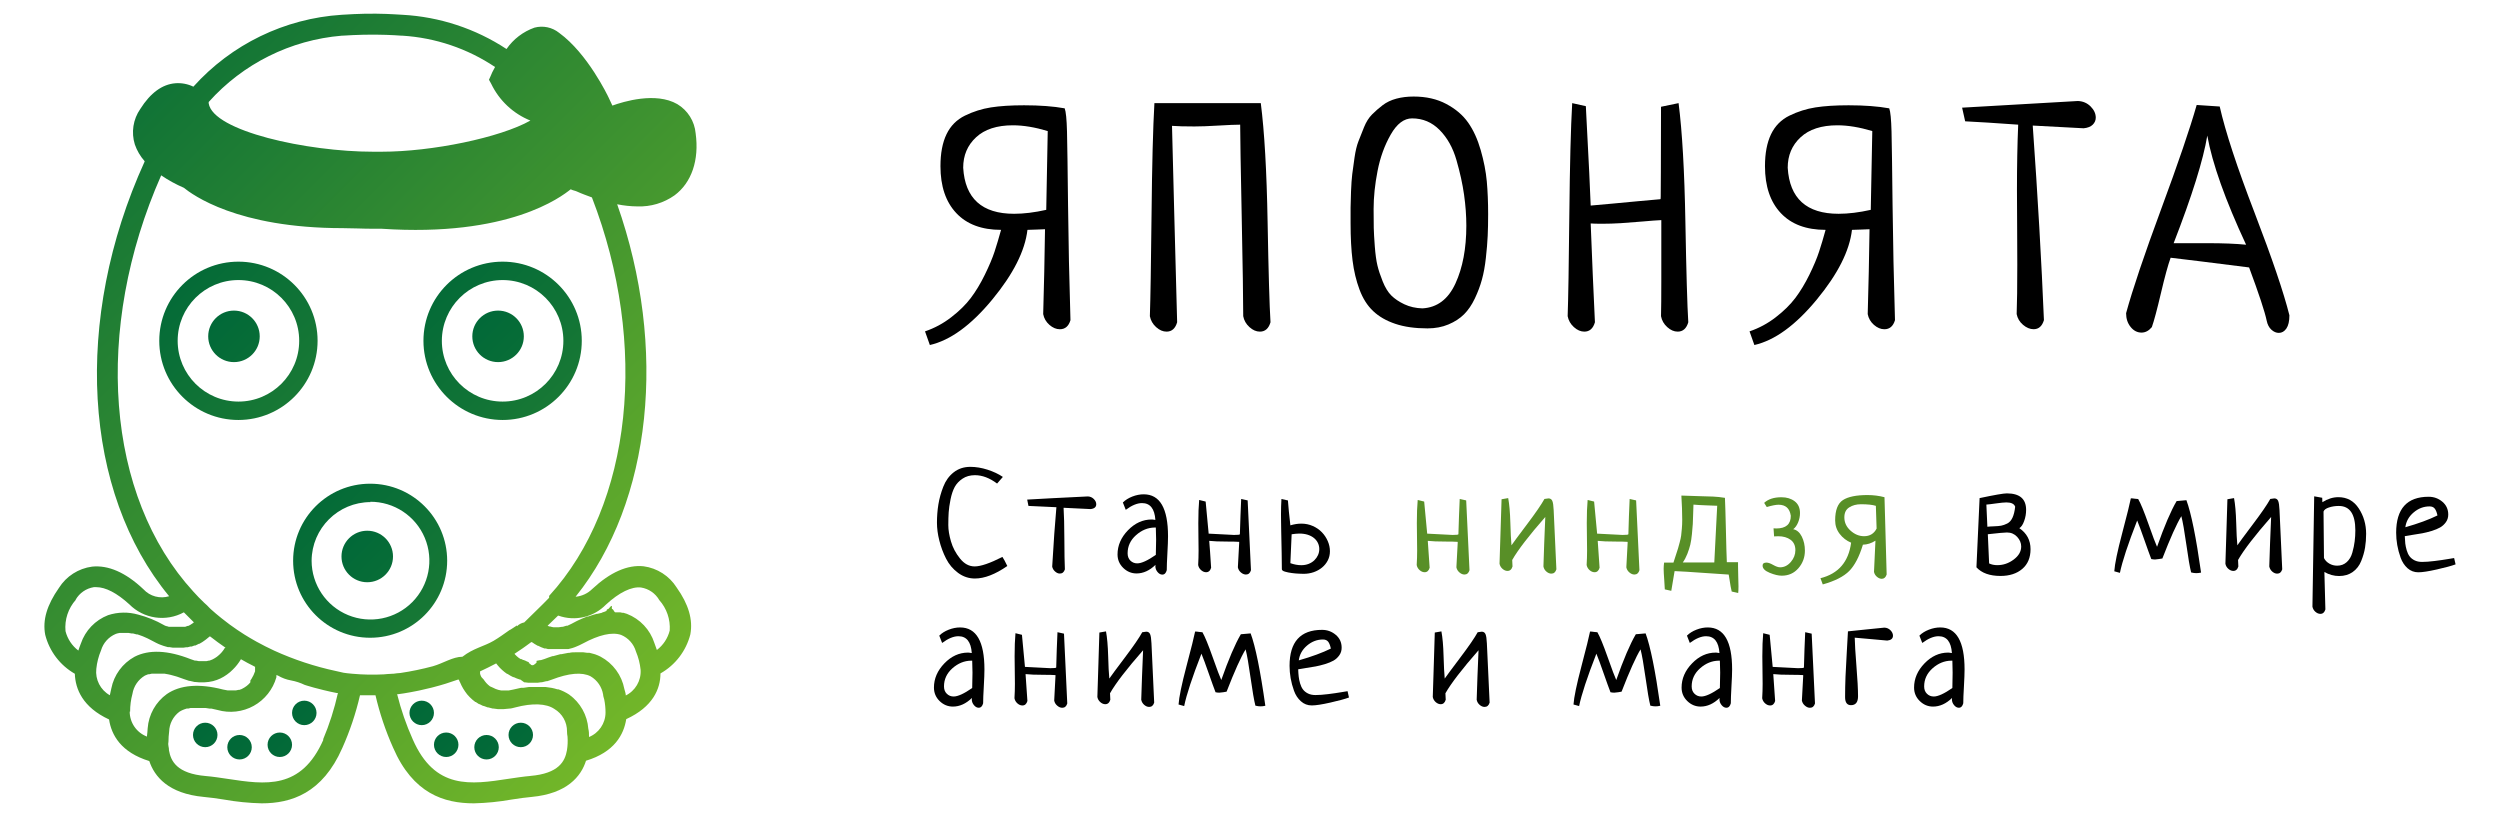 <?xml version="1.0" encoding="UTF-8" standalone="no" ?>
<!DOCTYPE svg PUBLIC "-//W3C//DTD SVG 1.1//EN" "http://www.w3.org/Graphics/SVG/1.1/DTD/svg11.dtd">
<svg xmlns="http://www.w3.org/2000/svg" xmlns:xlink="http://www.w3.org/1999/xlink" version="1.1" width="430" height="140" viewBox="0 0 430 140" xml:space="preserve">
<desc>Created with Fabric.js 5.2.4</desc>
<defs>
</defs>
<rect x="0" y="0" width="100%" height="100%" fill="transparent"></rect>
<g transform="matrix(Infinity NaN NaN Infinity 0 0)" id="2b73953d-3660-449f-a66a-fdd069c31a37"  >
</g>
<g transform="matrix(1 0 0 1 215 70)" id="c76c17ce-c152-4ef5-96b6-367f9d708c1d"  >
<rect style="stroke: none; stroke-width: 1; stroke-dasharray: none; stroke-linecap: butt; stroke-dashoffset: 0; stroke-linejoin: miter; stroke-miterlimit: 4; fill: rgb(255,0,0); fill-rule: nonzero; opacity: 1; visibility: hidden;" vector-effect="non-scaling-stroke"  x="-215" y="-70" rx="0" ry="0" width="430" height="140" />
</g>
<g transform="matrix(1.28 0 0 1.28 215 70)"  >
<g style="" vector-effect="non-scaling-stroke"   >
		<g transform="matrix(0.5 0 0 0.5 -33.9 -24.43)"  >
<path style="stroke: none; stroke-width: 1; stroke-dasharray: none; stroke-linecap: butt; stroke-dashoffset: 0; stroke-linejoin: miter; stroke-miterlimit: 4; fill: rgb(0,0,0); fill-rule: nonzero; opacity: 1;" vector-effect="non-scaling-stroke"  transform=" translate(295.6, 0.55)" d="M -310.99 -16.4 L -310.99 -16.4 Q -310.99 -21.61 -309.36 -24.99 Q -307.73 -28.37 -304.39 -30 Q -301.05 -31.63 -297.43 -32.2 Q -293.8 -32.77 -288.51 -32.77 L -288.51 -32.77 Q -282.16 -32.77 -277.6 -31.95 L -277.6 -31.95 Q -277.11 -30.65 -276.98 -25.72 Q -276.86 -20.79 -276.7 -5.93 Q -276.54 8.93 -276.05 24.98 L -276.05 24.98 Q -276.78 27.42 -278.9 27.42 L -278.9 27.42 Q -280.36 27.42 -281.71 26.24 Q -283.05 25.06 -283.38 23.35 L -283.38 23.35 Q -283.05 12.03 -282.89 0.54 L -282.89 0.54 Q -283.54 0.54 -285.17 0.63 Q -286.8 0.71 -287.61 0.71 L -287.61 0.71 Q -288.59 9.18 -297.1 19.48 Q -305.61 29.78 -313.84 31.66 L -313.84 31.66 L -315.14 27.99 Q -311.31 26.69 -308.1 24.2 Q -304.88 21.72 -302.84 19.03 Q -300.81 16.34 -299.06 12.76 Q -297.31 9.18 -296.45 6.57 Q -295.6 3.96 -294.7 0.71 L -294.7 0.71 Q -302.52 0.71 -306.75 -3.81 Q -310.99 -8.33 -310.99 -16.4 Z M -282.56 -4.67 L -282.56 -4.67 L -282.16 -25.84 Q -287.29 -27.39 -291.52 -27.39 L -291.52 -27.39 Q -297.96 -27.39 -301.42 -24.17 Q -304.88 -20.96 -304.88 -15.99 L -304.88 -15.99 Q -304.15 -3.61 -291.2 -3.61 L -291.2 -3.61 Q -287.29 -3.61 -282.56 -4.67 Z" stroke-linecap="round" />
</g>
		<g transform="matrix(0.5 0 0 0.5 -5.35 -25.48)"  >
<path style="stroke: none; stroke-width: 1; stroke-dasharray: none; stroke-linecap: butt; stroke-dashoffset: 0; stroke-linejoin: miter; stroke-miterlimit: 4; fill: rgb(0,0,0); fill-rule: nonzero; opacity: 1;" vector-effect="non-scaling-stroke"  transform=" translate(238.48, 2.64)" d="M -253.47 -33.34 L -253.47 -33.34 L -224.88 -33.34 Q -223.41 -21.85 -223.05 -1.45 Q -222.68 18.95 -222.27 25.55 L -222.27 25.55 Q -223.01 28.07 -225.12 28.07 L -225.12 28.07 Q -226.59 28.07 -227.93 26.85 Q -229.28 25.63 -229.6 23.92 L -229.6 23.92 Q -229.6 17.32 -230.01 -2.92 Q -230.42 -23.16 -230.42 -27.55 L -230.42 -27.55 Q -232.21 -27.55 -236.24 -27.31 Q -240.27 -27.07 -242.72 -27.07 L -242.72 -27.07 Q -246.63 -27.07 -248.74 -27.23 L -248.74 -27.23 Q -248.74 -26.98 -248.13 -3.37 Q -247.52 20.25 -247.36 25.55 L -247.36 25.55 Q -248.09 28.07 -250.21 28.07 L -250.21 28.07 Q -251.68 28.07 -253.02 26.85 Q -254.36 25.63 -254.69 23.92 L -254.69 23.92 Q -254.45 16.91 -254.24 -3.28 Q -254.04 -23.48 -253.47 -33.34 Z" stroke-linecap="round" />
</g>
		<g transform="matrix(0.5 0 0 0.5 22.76 -26.14)"  >
<path style="stroke: none; stroke-width: 1; stroke-dasharray: none; stroke-linecap: butt; stroke-dashoffset: 0; stroke-linejoin: miter; stroke-miterlimit: 4; fill: rgb(0,0,0); fill-rule: nonzero; opacity: 1;" vector-effect="non-scaling-stroke"  transform=" translate(182.26, 3.98)" d="M -200.75 -1.08 L -200.75 -1.08 Q -200.75 -3.85 -200.75 -5.28 Q -200.75 -6.7 -200.63 -9.64 Q -200.51 -12.57 -200.3 -14.28 Q -200.1 -15.99 -199.69 -18.72 Q -199.29 -21.45 -198.63 -23.12 Q -197.98 -24.79 -197.13 -26.9 Q -196.27 -29.02 -194.97 -30.32 Q -193.67 -31.63 -192.12 -32.81 Q -190.57 -33.99 -188.45 -34.56 Q -186.34 -35.13 -183.81 -35.13 L -183.81 -35.13 Q -178.76 -35.13 -175.02 -33.13 Q -171.27 -31.14 -169.15 -28.12 Q -167.03 -25.11 -165.77 -20.71 Q -164.51 -16.32 -164.14 -12.32 Q -163.78 -8.33 -163.78 -3.53 L -163.78 -3.53 Q -163.78 -0.27 -163.9 2.34 Q -164.02 4.94 -164.39 8.24 Q -164.75 11.54 -165.45 14.06 Q -166.14 16.59 -167.36 19.15 Q -168.58 21.72 -170.25 23.39 Q -171.92 25.06 -174.45 26.12 Q -176.97 27.18 -180.07 27.18 L -180.07 27.18 Q -185.12 27.18 -188.74 25.95 Q -192.36 24.73 -194.68 22.53 Q -197.01 20.34 -198.35 16.75 Q -199.69 13.17 -200.22 8.93 Q -200.75 4.7 -200.75 -1.08 Z M -169.64 -0.43 L -169.64 -0.43 Q -169.64 -4.42 -170.25 -8.74 Q -170.86 -13.06 -172.29 -18.03 Q -173.71 -22.99 -176.81 -26.13 Q -179.9 -29.26 -184.22 -29.26 L -184.22 -29.26 Q -187.48 -29.26 -189.96 -24.91 Q -192.45 -20.55 -193.5 -15.13 Q -194.56 -9.72 -194.56 -4.91 L -194.56 -4.91 Q -194.56 -1.57 -194.52 0.18 Q -194.48 1.93 -194.24 5.15 Q -193.99 8.36 -193.54 10.24 Q -193.1 12.11 -192.12 14.55 Q -191.14 17 -189.8 18.34 Q -188.45 19.68 -186.3 20.7 Q -184.14 21.72 -181.45 21.8 L -181.45 21.8 Q -175.5 21.48 -172.57 15.12 Q -169.64 8.77 -169.64 -0.43 Z" stroke-linecap="round" />
</g>
		<g transform="matrix(0.5 0 0 0.5 50.79 -25.48)"  >
<path style="stroke: none; stroke-width: 1; stroke-dasharray: none; stroke-linecap: butt; stroke-dashoffset: 0; stroke-linejoin: miter; stroke-miterlimit: 4; fill: rgb(0,0,0); fill-rule: nonzero; opacity: 1;" vector-effect="non-scaling-stroke"  transform=" translate(126.21, 2.64)" d="M -117.33 -32.36 L -117.33 -32.36 L -112.61 -33.34 Q -111.14 -21.85 -110.78 -1.45 Q -110.41 18.95 -110 25.55 L -110 25.55 Q -110.74 28.07 -112.85 28.07 L -112.85 28.07 Q -114.32 28.07 -115.66 26.85 Q -117.01 25.63 -117.33 23.92 L -117.33 23.92 Q -117.25 20.99 -117.25 14.15 L -117.25 14.15 L -117.25 -1.9 Q -119.04 -1.82 -122.26 -1.53 Q -125.48 -1.25 -128.12 -1.08 Q -130.77 -0.92 -133.13 -0.92 L -133.13 -0.92 Q -135.25 -0.92 -136.23 -1 L -136.23 -1 Q -136.06 3.96 -135.66 13.05 Q -135.25 22.13 -135.09 25.55 L -135.09 25.55 Q -135.82 28.07 -137.94 28.07 L -137.94 28.07 Q -139.4 28.07 -140.75 26.85 Q -142.09 25.63 -142.42 23.92 L -142.42 23.92 Q -142.17 16.91 -141.97 -3.28 Q -141.77 -23.48 -141.2 -33.34 L -141.2 -33.34 L -137.53 -32.52 Q -137.53 -32.28 -137.49 -31.75 Q -137.45 -31.22 -137.45 -30.89 L -137.45 -30.89 Q -136.39 -10.86 -136.23 -5.81 L -136.23 -5.81 Q -133.46 -6.05 -130.32 -6.34 Q -127.19 -6.62 -123.4 -6.99 Q -119.61 -7.36 -117.5 -7.52 L -117.5 -7.52 Q -117.41 -7.52 -117.41 -8.33 Q -117.41 -9.15 -117.37 -14.93 Q -117.33 -20.71 -117.33 -32.36 Z" stroke-linecap="round" />
</g>
		<g transform="matrix(0.5 0 0 0.5 76.9 -24.43)"  >
<path style="stroke: none; stroke-width: 1; stroke-dasharray: none; stroke-linecap: butt; stroke-dashoffset: 0; stroke-linejoin: miter; stroke-miterlimit: 4; fill: rgb(0,0,0); fill-rule: nonzero; opacity: 1;" vector-effect="non-scaling-stroke"  transform=" translate(73.98, 0.55)" d="M -89.38 -16.4 L -89.38 -16.4 Q -89.38 -21.61 -87.75 -24.99 Q -86.12 -28.37 -82.78 -30 Q -79.44 -31.63 -75.82 -32.2 Q -72.19 -32.77 -66.9 -32.77 L -66.9 -32.77 Q -60.54 -32.77 -55.98 -31.95 L -55.98 -31.95 Q -55.5 -30.65 -55.37 -25.72 Q -55.25 -20.79 -55.09 -5.93 Q -54.92 8.93 -54.44 24.98 L -54.44 24.98 Q -55.17 27.42 -57.29 27.42 L -57.29 27.42 Q -58.75 27.42 -60.1 26.24 Q -61.44 25.06 -61.77 23.35 L -61.77 23.35 Q -61.44 12.03 -61.28 0.54 L -61.28 0.54 Q -61.93 0.54 -63.56 0.63 Q -65.19 0.71 -66 0.71 L -66 0.71 Q -66.98 9.18 -75.49 19.48 Q -84 29.78 -92.23 31.66 L -92.23 31.66 L -93.53 27.99 Q -89.7 26.69 -86.49 24.2 Q -83.27 21.72 -81.23 19.03 Q -79.2 16.34 -77.44 12.76 Q -75.69 9.18 -74.84 6.57 Q -73.98 3.96 -73.09 0.71 L -73.09 0.71 Q -80.91 0.71 -85.14 -3.81 Q -89.38 -8.33 -89.38 -16.4 Z M -60.95 -4.67 L -60.95 -4.67 L -60.54 -25.84 Q -65.68 -27.39 -69.91 -27.39 L -69.91 -27.39 Q -76.35 -27.39 -79.81 -24.17 Q -83.27 -20.96 -83.27 -15.99 L -83.27 -15.99 Q -82.53 -3.61 -69.59 -3.61 L -69.59 -3.61 Q -65.68 -3.61 -60.95 -4.67 Z" stroke-linecap="round" />
</g>
		<g transform="matrix(0.5 0 0 0.5 104.67 -25.78)"  >
<path style="stroke: none; stroke-width: 1; stroke-dasharray: none; stroke-linecap: butt; stroke-dashoffset: 0; stroke-linejoin: miter; stroke-miterlimit: 4; fill: rgb(0,0,0); fill-rule: nonzero; opacity: 1;" vector-effect="non-scaling-stroke"  transform=" translate(18.46, 3.24)" d="M -35.6 -28.45 L -35.6 -28.45 L -36.42 -32.12 L -5.3 -33.91 Q -3.27 -33.83 -1.88 -32.44 Q -0.5 -31.06 -0.5 -29.43 L -0.5 -29.43 Q -0.5 -28.37 -1.31 -27.55 Q -2.13 -26.74 -3.76 -26.58 L -3.76 -26.58 L -17.44 -27.31 Q -15.4 1.44 -14.43 24.98 L -14.43 24.98 Q -15.16 27.42 -17.2 27.42 L -17.2 27.42 Q -18.66 27.42 -20.05 26.24 Q -21.43 25.06 -21.76 23.35 L -21.76 23.35 Q -21.59 18.95 -21.59 9.99 L -21.59 9.99 Q -21.59 6.65 -21.63 -0.03 Q -21.68 -6.7 -21.68 -10.04 L -21.68 -10.04 Q -21.68 -19.74 -21.35 -27.55 L -21.35 -27.55 Q -30.55 -28.21 -35.6 -28.45 Z" stroke-linecap="round" />
</g>
		<g transform="matrix(0.5 0 0 0.5 128.7 -25.27)"  >
<path style="stroke: none; stroke-width: 1; stroke-dasharray: none; stroke-linecap: butt; stroke-dashoffset: 0; stroke-linejoin: miter; stroke-miterlimit: 4; fill: rgb(0,0,0); fill-rule: nonzero; opacity: 1;" vector-effect="non-scaling-stroke"  transform=" translate(-29.62, 2.23)" d="M 26.64 -32.85 L 26.64 -32.85 L 32.83 -32.44 Q 35.11 -22.34 42.2 -3.89 Q 49.28 14.55 51.56 23.67 L 51.56 23.67 Q 51.56 26.04 50.75 27.22 Q 49.94 28.4 48.71 28.4 L 48.71 28.4 Q 47.66 28.4 46.72 27.54 Q 45.78 26.69 45.46 25.14 L 45.46 25.14 Q 44.72 21.56 40.73 10.81 L 40.73 10.81 Q 23.95 8.69 19.64 8.2 L 19.64 8.2 Q 18.58 11.13 17.03 17.73 Q 15.48 24.33 14.59 26.85 L 14.59 26.85 Q 13.37 28.32 11.82 28.32 L 11.82 28.32 Q 10.11 28.32 8.89 26.81 Q 7.67 25.3 7.67 23.1 L 7.67 23.1 Q 10.27 13.58 17.11 -4.91 Q 23.95 -23.4 26.64 -32.85 Z M 29.49 -24.62 L 29.49 -24.62 Q 27.86 -14.77 20.45 4.29 L 20.45 4.29 L 29.57 4.29 Q 35.76 4.29 39.92 4.7 L 39.92 4.7 Q 31.53 -13.3 29.49 -24.62 Z" stroke-linecap="round" />
</g>
		<g transform="matrix(0.5 0 0 0.5 -37.34 15.55)"  >
<path style="stroke: none; stroke-width: 1; stroke-dasharray: none; stroke-linecap: butt; stroke-dashoffset: 0; stroke-linejoin: miter; stroke-miterlimit: 4; fill: rgb(0,0,0); fill-rule: nonzero; opacity: 1;" vector-effect="non-scaling-stroke"  transform=" translate(254.33, 18.68)" d="M -246.07 -30.98 L -246.07 -30.98 L -247.62 -29.2 Q -250.63 -31.45 -253.57 -31.45 L -253.57 -31.45 Q -255.51 -31.45 -256.9 -30.52 Q -258.29 -29.59 -259.01 -28.28 Q -259.72 -26.96 -260.13 -24.95 Q -260.53 -22.94 -260.63 -21.47 Q -260.73 -20 -260.73 -18.03 L -260.73 -18.03 Q -260.73 -16.09 -260.01 -13.64 Q -259.3 -11.18 -257.59 -9.06 Q -255.89 -6.93 -253.65 -6.93 L -253.65 -6.93 Q -251.21 -6.93 -246.19 -9.48 L -246.19 -9.48 Q -245.68 -8.75 -244.87 -7.04 L -244.87 -7.04 Q -249.74 -3.68 -253.57 -3.68 L -253.57 -3.68 Q -256.05 -3.68 -258.1 -5.19 Q -260.15 -6.7 -261.33 -9.02 Q -262.51 -11.34 -263.14 -13.87 Q -263.78 -16.4 -263.78 -18.69 L -263.78 -18.69 Q -263.78 -21.2 -263.4 -23.58 Q -263.01 -25.96 -262.08 -28.35 Q -261.15 -30.75 -259.28 -32.22 Q -257.4 -33.69 -254.81 -33.69 L -254.81 -33.69 Q -252.57 -33.69 -250.17 -32.92 Q -247.77 -32.14 -246.07 -30.98 Z" stroke-linecap="round" />
</g>
		<g transform="matrix(0.5 0 0 0.5 -25.3 17.2)"  >
<path style="stroke: none; stroke-width: 1; stroke-dasharray: none; stroke-linecap: butt; stroke-dashoffset: 0; stroke-linejoin: miter; stroke-miterlimit: 4; fill: rgb(0,0,0); fill-rule: nonzero; opacity: 1;" vector-effect="non-scaling-stroke"  transform=" translate(230.25, 15.4)" d="M -231.68 -22.86 L -239.19 -23.21 L -239.53 -24.91 Q -234.35 -25.22 -223.22 -25.76 L -223.22 -25.76 Q -222.29 -25.72 -221.63 -25.07 Q -220.97 -24.41 -220.97 -23.67 L -220.97 -23.67 Q -220.97 -22.51 -222.52 -22.36 L -222.52 -22.36 L -229.75 -22.71 Q -229.56 -19.81 -229.54 -14.26 Q -229.52 -8.71 -229.4 -6.16 L -229.4 -6.16 Q -229.75 -5.03 -230.76 -5.03 L -230.76 -5.03 Q -231.41 -5.03 -232.03 -5.58 Q -232.65 -6.12 -232.81 -6.89 L -232.81 -6.89 Q -232.26 -16.4 -231.68 -22.86 L -231.68 -22.86 Z" stroke-linecap="round" />
</g>
		<g transform="matrix(0.5 0 0 0.5 -14.41 17.13)"  >
<path style="stroke: none; stroke-width: 1; stroke-dasharray: none; stroke-linecap: butt; stroke-dashoffset: 0; stroke-linejoin: miter; stroke-miterlimit: 4; fill: rgb(0,0,0); fill-rule: nonzero; opacity: 1;" vector-effect="non-scaling-stroke"  transform=" translate(208.47, 15.55)" d="M -213.04 -22.17 L -213.04 -22.17 L -213.82 -24.14 Q -212.81 -25.14 -211.27 -25.74 Q -209.72 -26.34 -208.21 -26.34 L -208.21 -26.34 Q -201.68 -26.34 -201.68 -15.05 L -201.68 -15.05 Q -201.68 -13.5 -201.85 -10.49 Q -202.02 -7.47 -202.02 -5.96 L -202.02 -5.96 Q -202.33 -4.76 -203.22 -4.76 L -203.22 -4.76 Q -203.92 -4.76 -204.5 -5.46 Q -205.08 -6.16 -205.08 -7.01 L -205.08 -7.01 Q -205.08 -7.28 -205.04 -7.39 L -205.04 -7.39 Q -207.44 -5.07 -210.14 -5.07 L -210.14 -5.07 Q -212.19 -5.07 -213.72 -6.56 Q -215.25 -8.05 -215.25 -10.18 L -215.25 -10.18 Q -215.25 -13.77 -212.45 -16.67 Q -209.64 -19.57 -206.08 -19.57 L -206.08 -19.57 Q -205.93 -19.57 -205.77 -19.56 Q -205.62 -19.54 -205.41 -19.5 Q -205.19 -19.46 -205.08 -19.46 L -205.08 -19.46 Q -205.39 -23.98 -208.67 -23.98 L -208.67 -23.98 Q -210.61 -23.98 -213.04 -22.17 Z M -204.96 -10.06 L -204.96 -10.06 Q -204.88 -12.77 -204.88 -14.16 L -204.88 -14.16 Q -204.88 -15.32 -204.96 -17.41 L -204.96 -17.41 L -205.27 -17.41 Q -208.02 -17.37 -210.28 -15.36 Q -212.54 -13.35 -212.54 -10.49 L -212.54 -10.49 Q -212.54 -9.25 -211.79 -8.51 Q -211.03 -7.78 -209.95 -7.78 L -209.95 -7.78 Q -208.25 -7.78 -204.96 -10.06 Z" stroke-linecap="round" />
</g>
		<g transform="matrix(0.5 0 0 0.5 -3.42 17.44)"  >
<path style="stroke: none; stroke-width: 1; stroke-dasharray: none; stroke-linecap: butt; stroke-dashoffset: 0; stroke-linejoin: miter; stroke-miterlimit: 4; fill: rgb(0,0,0); fill-rule: nonzero; opacity: 1;" vector-effect="non-scaling-stroke"  transform=" translate(186.5, 14.91)" d="M -182.03 -25.07 L -182.03 -25.07 L -180.29 -24.68 L -179.4 -5.92 Q -179.75 -4.76 -180.75 -4.76 L -180.75 -4.76 Q -181.45 -4.76 -182.11 -5.32 Q -182.76 -5.88 -182.92 -6.7 L -182.92 -6.7 Q -182.92 -6.81 -182.57 -13.23 L -182.57 -13.23 L -182.57 -13.54 Q -183.65 -13.62 -185.78 -13.62 L -185.78 -13.62 Q -188.99 -13.62 -190.62 -13.81 L -190.62 -13.81 Q -190.42 -11.57 -190.11 -6.58 L -190.11 -6.58 Q -190.46 -5.38 -191.47 -5.38 L -191.47 -5.38 Q -192.16 -5.38 -192.8 -5.94 Q -193.44 -6.5 -193.59 -7.32 L -193.59 -7.32 Q -193.48 -9.25 -193.48 -11.18 L -193.48 -11.18 Q -193.48 -12.42 -193.52 -14.9 Q -193.55 -17.37 -193.55 -18.57 L -193.55 -18.57 Q -193.55 -22.28 -193.32 -24.8 L -193.32 -24.8 L -191.58 -24.37 Q -190.81 -15.98 -190.77 -15.75 L -190.77 -15.75 Q -184.16 -15.4 -183.96 -15.4 L -183.96 -15.4 Q -182.38 -15.4 -182.38 -15.59 L -182.38 -15.59 Q -182.38 -16.36 -182.22 -20.5 Q -182.07 -24.64 -182.03 -25.07 Z" stroke-linecap="round" />
</g>
		<g transform="matrix(0.5 0 0 0.5 7.45 17.39)"  >
<path style="stroke: none; stroke-width: 1; stroke-dasharray: none; stroke-linecap: butt; stroke-dashoffset: 0; stroke-linejoin: miter; stroke-miterlimit: 4; fill: rgb(0,0,0); fill-rule: nonzero; opacity: 1;" vector-effect="non-scaling-stroke"  transform=" translate(164.75, 15.02)" d="M -171.2 -25.07 L -171.2 -25.07 L -169.46 -24.68 Q -169.38 -23.44 -169.21 -21.78 Q -169.04 -20.12 -168.8 -17.99 L -168.8 -17.99 Q -167.26 -18.45 -165.87 -18.45 L -165.87 -18.45 Q -164.2 -18.45 -162.77 -17.81 Q -161.34 -17.18 -160.33 -16.13 Q -159.33 -15.09 -158.75 -13.75 Q -158.17 -12.42 -158.17 -11.03 L -158.17 -11.03 Q -158.17 -9.67 -158.75 -8.55 Q -159.33 -7.43 -160.3 -6.64 Q -161.26 -5.85 -162.54 -5.4 Q -163.82 -4.96 -165.25 -4.96 L -165.25 -4.96 Q -165.52 -4.96 -166.45 -5 Q -167.37 -5.03 -168.4 -5.17 Q -169.42 -5.3 -170.23 -5.54 Q -171.05 -5.77 -171.09 -6.19 L -171.09 -6.19 Q -171.09 -6.85 -171.11 -7.99 Q -171.12 -9.13 -171.14 -10.53 Q -171.16 -11.92 -171.2 -13.44 Q -171.24 -14.97 -171.26 -16.4 Q -171.28 -17.83 -171.3 -19.03 Q -171.32 -20.23 -171.32 -20.93 L -171.32 -20.93 Q -171.32 -23.09 -171.2 -25.07 Z M -168.46 -15.59 L -168.46 -15.59 L -168.8 -7.82 Q -167.26 -7.28 -165.87 -7.28 L -165.87 -7.28 Q -164.78 -7.28 -163.87 -7.64 Q -162.96 -8.01 -162.35 -8.61 Q -161.73 -9.21 -161.38 -9.98 Q -161.03 -10.76 -161.03 -11.61 L -161.03 -11.61 Q -161.03 -12.46 -161.38 -13.21 Q -161.73 -13.97 -162.42 -14.55 Q -163.12 -15.13 -164.12 -15.46 Q -165.13 -15.78 -166.41 -15.78 L -166.41 -15.78 Q -166.83 -15.78 -167.33 -15.73 Q -167.84 -15.67 -168.46 -15.59 Z" stroke-linecap="round" />
</g>
		<g transform="matrix(0.5 0 0 0.5 89.82 24.9)"  >
<path style="stroke: none; stroke-width: 1; stroke-dasharray: none; stroke-linecap: butt; stroke-dashoffset: 0; stroke-linejoin: miter; stroke-miterlimit: 4; fill: rgb(0,0,0); fill-rule: nonzero; opacity: 1;" vector-effect="non-scaling-stroke"  transform=" translate(0, 0)" d="" stroke-linecap="round" />
</g>
		<g transform="matrix(0.5 0 0 0.5 25.95 17.44)"  >
<path style="stroke: none; stroke-width: 1; stroke-dasharray: none; stroke-linecap: butt; stroke-dashoffset: 0; stroke-linejoin: miter; stroke-miterlimit: 4; fill: rgb(88,143,39); fill-rule: nonzero; opacity: 1;" vector-effect="non-scaling-stroke"  transform=" translate(127.75, 14.91)" d="M -123.29 -25.07 L -123.29 -25.07 L -121.55 -24.68 L -120.66 -5.92 Q -121.01 -4.76 -122.01 -4.76 L -122.01 -4.76 Q -122.71 -4.76 -123.36 -5.32 Q -124.02 -5.88 -124.18 -6.7 L -124.18 -6.7 Q -124.18 -6.81 -123.83 -13.23 L -123.83 -13.23 L -123.83 -13.54 Q -124.91 -13.62 -127.04 -13.62 L -127.04 -13.62 Q -130.25 -13.62 -131.87 -13.81 L -131.87 -13.81 Q -131.68 -11.57 -131.37 -6.58 L -131.37 -6.58 Q -131.72 -5.38 -132.72 -5.38 L -132.72 -5.38 Q -133.42 -5.38 -134.06 -5.94 Q -134.7 -6.5 -134.85 -7.32 L -134.85 -7.32 Q -134.73 -9.25 -134.73 -11.18 L -134.73 -11.18 Q -134.73 -12.42 -134.77 -14.9 Q -134.81 -17.37 -134.81 -18.57 L -134.81 -18.57 Q -134.81 -22.28 -134.58 -24.8 L -134.58 -24.8 L -132.84 -24.37 Q -132.07 -15.98 -132.03 -15.75 L -132.03 -15.75 Q -125.41 -15.4 -125.22 -15.4 L -125.22 -15.4 Q -123.64 -15.4 -123.64 -15.59 L -123.64 -15.59 Q -123.64 -16.36 -123.48 -20.5 Q -123.33 -24.64 -123.29 -25.07 Z" stroke-linecap="round" />
</g>
		<g transform="matrix(0.5 0 0 0.5 37.35 17.32)"  >
<path style="stroke: none; stroke-width: 1; stroke-dasharray: none; stroke-linecap: butt; stroke-dashoffset: 0; stroke-linejoin: miter; stroke-miterlimit: 4; fill: rgb(88,143,39); fill-rule: nonzero; opacity: 1;" vector-effect="non-scaling-stroke"  transform=" translate(104.94, 15.15)" d="M -109.17 -8.67 L -109.17 -8.67 Q -109.17 -8.01 -109.09 -6.93 L -109.09 -6.93 Q -109.44 -5.73 -110.45 -5.73 L -110.45 -5.73 Q -111.14 -5.73 -111.78 -6.29 Q -112.42 -6.85 -112.58 -7.66 L -112.58 -7.66 Q -112.46 -10.8 -112.29 -16.83 Q -112.11 -22.86 -112.03 -24.99 L -112.03 -24.99 L -110.25 -25.3 Q -109.79 -22.82 -109.67 -18.72 Q -109.56 -14.62 -109.37 -12.61 L -109.37 -12.61 Q -108.63 -13.7 -105.19 -18.26 Q -101.75 -22.82 -100.51 -25.07 L -100.51 -25.07 Q -99.66 -25.22 -99.43 -25.22 L -99.43 -25.22 Q -98.69 -25.22 -98.4 -24.56 Q -98.11 -23.91 -98.03 -22.09 L -98.03 -22.09 L -97.3 -6.16 Q -97.65 -5 -98.65 -5 L -98.65 -5 Q -99.35 -5 -99.99 -5.56 Q -100.63 -6.12 -100.78 -6.93 L -100.78 -6.93 Q -100.74 -8.2 -100.57 -13.17 Q -100.39 -18.14 -100.28 -20.23 L -100.28 -20.23 Q -106.89 -12.69 -109.17 -8.67 Z" stroke-linecap="round" />
</g>
		<g transform="matrix(0.5 0 0 0.5 48.78 17.44)"  >
<path style="stroke: none; stroke-width: 1; stroke-dasharray: none; stroke-linecap: butt; stroke-dashoffset: 0; stroke-linejoin: miter; stroke-miterlimit: 4; fill: rgb(88,143,39); fill-rule: nonzero; opacity: 1;" vector-effect="non-scaling-stroke"  transform=" translate(82.09, 14.91)" d="M -77.62 -25.07 L -77.62 -25.07 L -75.88 -24.68 L -74.99 -5.92 Q -75.33 -4.76 -76.34 -4.76 L -76.34 -4.76 Q -77.04 -4.76 -77.69 -5.32 Q -78.35 -5.88 -78.51 -6.7 L -78.51 -6.7 Q -78.51 -6.81 -78.16 -13.23 L -78.16 -13.23 L -78.16 -13.54 Q -79.24 -13.62 -81.37 -13.62 L -81.37 -13.62 Q -84.58 -13.62 -86.2 -13.81 L -86.2 -13.81 Q -86.01 -11.57 -85.7 -6.58 L -85.7 -6.58 Q -86.05 -5.38 -87.05 -5.38 L -87.05 -5.38 Q -87.75 -5.38 -88.39 -5.94 Q -89.02 -6.5 -89.18 -7.32 L -89.18 -7.32 Q -89.06 -9.25 -89.06 -11.18 L -89.06 -11.18 Q -89.06 -12.42 -89.1 -14.9 Q -89.14 -17.37 -89.14 -18.57 L -89.14 -18.57 Q -89.14 -22.28 -88.91 -24.8 L -88.91 -24.8 L -87.17 -24.37 Q -86.39 -15.98 -86.36 -15.75 L -86.36 -15.75 Q -79.74 -15.4 -79.55 -15.4 L -79.55 -15.4 Q -77.96 -15.4 -77.96 -15.59 L -77.96 -15.59 Q -77.96 -16.36 -77.81 -20.5 Q -77.65 -24.64 -77.62 -25.07 Z" stroke-linecap="round" />
</g>
		<g transform="matrix(0.5 0 0 0.5 60.61 18.45)"  >
<path style="stroke: none; stroke-width: 1; stroke-dasharray: none; stroke-linecap: butt; stroke-dashoffset: 0; stroke-linejoin: miter; stroke-miterlimit: 4; fill: rgb(88,143,39); fill-rule: nonzero; opacity: 1;" vector-effect="non-scaling-stroke"  transform=" translate(58.44, 12.9)" d="M -65.55 -5.69 L -66.44 -0.39 L -68.18 -0.78 Q -68.18 -1.21 -68.33 -3.29 Q -68.49 -5.38 -68.49 -6.31 L -68.49 -6.31 Q -68.49 -7.08 -68.37 -7.97 L -68.37 -7.97 L -65.86 -7.97 Q -65.67 -8.63 -65.22 -9.95 Q -64.78 -11.26 -64.62 -11.8 Q -64.47 -12.34 -64.18 -13.41 Q -63.89 -14.47 -63.79 -15.22 Q -63.69 -15.98 -63.6 -17.1 Q -63.5 -18.22 -63.5 -19.46 L -63.5 -19.46 Q -63.5 -22.36 -63.73 -25.99 L -63.73 -25.99 Q -61.57 -25.88 -59.15 -25.84 Q -56.73 -25.8 -55.19 -25.72 Q -53.64 -25.65 -52.02 -25.38 L -52.02 -25.38 Q -51.9 -22.75 -51.76 -16.73 Q -51.63 -10.72 -51.51 -8.09 L -51.51 -8.09 L -48.5 -8.09 L -48.5 -6.93 Q -48.5 -5.92 -48.44 -4.07 Q -48.38 -2.21 -48.38 -1.59 L -48.38 -1.59 Q -48.38 -0.43 -48.46 0.19 L -48.46 0.19 L -50.2 -0.2 Q -50.35 -0.74 -50.49 -1.57 Q -50.62 -2.4 -50.78 -3.37 Q -50.93 -4.34 -51.01 -4.76 L -51.01 -4.76 Q -53.21 -4.88 -58.03 -5.23 Q -62.84 -5.58 -65.55 -5.69 L -65.55 -5.69 Z M -60.48 -23.56 L -60.48 -23.56 Q -60.52 -22.98 -60.56 -21.14 Q -60.6 -19.3 -60.66 -18.34 Q -60.72 -17.37 -60.89 -15.65 Q -61.06 -13.93 -61.33 -12.79 Q -61.61 -11.65 -62.13 -10.31 Q -62.65 -8.98 -63.35 -8.01 L -63.35 -8.01 L -54.88 -8.01 L -54.1 -23.25 Q -54.64 -23.29 -56.95 -23.36 Q -59.25 -23.44 -60.48 -23.56 Z" stroke-linecap="round" />
</g>
		<g transform="matrix(0.5 0 0 0.5 71.72 17.4)"  >
<path style="stroke: none; stroke-width: 1; stroke-dasharray: none; stroke-linecap: butt; stroke-dashoffset: 0; stroke-linejoin: miter; stroke-miterlimit: 4; fill: rgb(88,143,39); fill-rule: nonzero; opacity: 1;" vector-effect="non-scaling-stroke"  transform=" translate(36.2, 14.99)" d="M -38.79 -15.01 L -38.79 -15.01 L -38.94 -17.18 Q -38.83 -17.18 -38.58 -17.16 Q -38.33 -17.14 -38.21 -17.14 L -38.21 -17.14 Q -34.3 -17.14 -34.3 -20.54 L -34.3 -20.54 Q -34.73 -23.52 -37.59 -23.52 L -37.59 -23.52 Q -38.67 -23.52 -40.76 -22.9 L -40.76 -22.9 L -41.46 -24.02 Q -39.83 -25.53 -36.82 -25.53 L -36.82 -25.53 Q -34.69 -25.53 -33.26 -24.45 Q -31.83 -23.36 -31.83 -21.28 L -31.83 -21.28 Q -31.83 -20 -32.33 -18.78 Q -32.83 -17.56 -33.65 -16.94 L -33.65 -16.94 Q -32.18 -16.64 -31.34 -14.95 Q -30.51 -13.27 -30.51 -11.18 L -30.51 -11.18 Q -30.51 -8.48 -32.25 -6.46 Q -33.99 -4.45 -36.74 -4.45 L -36.74 -4.45 Q -38.09 -4.45 -39.99 -5.23 Q -41.88 -6 -41.88 -7.16 L -41.88 -7.16 Q -41.88 -7.97 -40.84 -7.97 L -40.84 -7.97 Q -40.14 -7.97 -39.02 -7.33 Q -37.9 -6.7 -37.17 -6.7 L -37.17 -6.7 Q -35.54 -6.7 -34.3 -8.13 Q -33.07 -9.56 -33.07 -11.3 L -33.07 -11.3 Q -33.07 -13.15 -34.36 -14.1 Q -35.66 -15.05 -37.67 -15.05 L -37.67 -15.05 Q -38.44 -15.05 -38.79 -15.01 Z" stroke-linecap="round" />
</g>
		<g transform="matrix(0.5 0 0 0.5 81.1 17.84)"  >
<path style="stroke: none; stroke-width: 1; stroke-dasharray: none; stroke-linecap: butt; stroke-dashoffset: 0; stroke-linejoin: miter; stroke-miterlimit: 4; fill: rgb(88,143,39); fill-rule: nonzero; opacity: 1;" vector-effect="non-scaling-stroke"  transform=" translate(17.45, 14.1)" d="M -9.13 -25.53 L -9.13 -25.53 L -8.55 -4.76 Q -8.93 -3.6 -9.86 -3.6 L -9.86 -3.6 Q -10.52 -3.6 -11.16 -4.14 Q -11.8 -4.69 -11.95 -5.46 L -11.95 -5.46 L -11.56 -13.85 Q -13.19 -12.81 -14.93 -12.77 L -14.93 -12.77 Q -16.4 -7.93 -18.62 -5.69 Q -20.85 -3.45 -25.72 -2.09 L -25.72 -2.09 L -26.34 -3.76 Q -19.11 -5.58 -18.1 -13.31 L -18.1 -13.31 Q -19.96 -14.08 -21.17 -15.67 Q -22.39 -17.25 -22.39 -19.3 L -22.39 -19.3 Q -22.39 -23.4 -20.3 -24.76 Q -18.22 -26.11 -13.69 -26.11 L -13.69 -26.11 Q -11.33 -26.11 -9.13 -25.53 Z M -11.25 -17.1 L -11.25 -17.1 L -11.45 -23.21 Q -12.8 -23.64 -15.43 -23.64 L -15.43 -23.64 Q -17.29 -23.64 -18.6 -22.8 Q -19.92 -21.97 -19.92 -20.12 L -19.92 -20.12 Q -19.92 -18.03 -18.25 -16.54 Q -16.59 -15.05 -14.62 -15.05 L -14.62 -15.05 Q -12.3 -15.05 -11.25 -17.1 Z" stroke-linecap="round" />
</g>
		<g transform="matrix(0.5 0 0 0.5 89.82 24.9)"  >
<path style="stroke: none; stroke-width: 1; stroke-dasharray: none; stroke-linecap: butt; stroke-dashoffset: 0; stroke-linejoin: miter; stroke-miterlimit: 4; fill: rgb(0,0,0); fill-rule: nonzero; opacity: 1;" vector-effect="non-scaling-stroke"  transform=" translate(0, 0)" d="" stroke-linecap="round" />
</g>
		<g transform="matrix(0.5 0 0 0.5 101.25 17.16)"  >
<path style="stroke: none; stroke-width: 1; stroke-dasharray: none; stroke-linecap: butt; stroke-dashoffset: 0; stroke-linejoin: miter; stroke-miterlimit: 4; fill: rgb(0,0,0); fill-rule: nonzero; opacity: 1;" vector-effect="non-scaling-stroke"  transform=" translate(-22.85, 15.47)" d="M 15.58 -6.7 L 16.43 -25.3 Q 22.43 -26.57 23.74 -26.57 L 23.74 -26.57 Q 28.93 -26.57 28.93 -22.13 L 28.93 -22.13 Q 28.93 -20.58 28.4 -19.13 Q 27.88 -17.68 27.11 -17.22 L 27.11 -17.22 Q 30.12 -15.17 30.12 -11.57 L 30.12 -11.57 Q 30.12 -8.17 27.9 -6.27 Q 25.68 -4.38 22.04 -4.38 L 22.04 -4.38 Q 17.71 -4.38 15.58 -6.7 L 15.58 -6.7 Z M 18.64 -15.59 L 18.64 -15.59 L 18.99 -7.74 Q 19.95 -7.28 21.19 -7.28 L 21.19 -7.28 Q 23.59 -7.28 25.6 -8.79 Q 27.61 -10.29 27.61 -12.3 L 27.61 -12.3 Q 27.61 -13.7 26.53 -14.88 Q 25.44 -16.06 23.78 -16.06 L 23.78 -16.06 Q 22.82 -16.06 18.64 -15.59 Z M 18.25 -23.56 L 18.25 -23.56 L 18.52 -17.6 Q 19.1 -17.68 20.3 -17.72 Q 21.5 -17.76 22.23 -17.89 Q 22.97 -18.03 23.86 -18.47 Q 24.75 -18.92 25.27 -20.04 Q 25.79 -21.16 25.99 -22.98 L 25.99 -22.98 Q 25.6 -24.14 23.63 -24.14 L 23.63 -24.14 Q 22.74 -24.14 20.84 -23.87 Q 18.95 -23.6 18.25 -23.56 Z" stroke-linecap="round" />
</g>
		<g transform="matrix(0.5 0 0 0.5 89.82 24.9)"  >
<path style="stroke: none; stroke-width: 1; stroke-dasharray: none; stroke-linecap: butt; stroke-dashoffset: 0; stroke-linejoin: miter; stroke-miterlimit: 4; fill: rgb(0,0,0); fill-rule: nonzero; opacity: 1;" vector-effect="non-scaling-stroke"  transform=" translate(0, 0)" d="" stroke-linecap="round" />
</g>
		<g transform="matrix(0.5 0 0 0.5 121.97 17.3)"  >
<path style="stroke: none; stroke-width: 1; stroke-dasharray: none; stroke-linecap: butt; stroke-dashoffset: 0; stroke-linejoin: miter; stroke-miterlimit: 4; fill: rgb(0,0,0); fill-rule: nonzero; opacity: 1;" vector-effect="non-scaling-stroke"  transform=" translate(-64.29, 15.21)" d="M 69.38 -24.52 L 69.38 -24.52 L 72.01 -24.76 Q 73.94 -19.54 75.95 -5.3 L 75.95 -5.3 Q 75.29 -5.15 74.64 -5.15 L 74.64 -5.15 Q 74.06 -5.15 73.28 -5.34 L 73.28 -5.34 Q 72.74 -7.47 71.99 -12.85 Q 71.23 -18.22 70.65 -20.46 L 70.65 -20.46 Q 68.76 -17.37 65.55 -9.09 L 65.55 -9.09 Q 65.28 -9.06 64.6 -8.94 Q 63.92 -8.82 63.58 -8.82 L 63.58 -8.82 Q 63.15 -8.82 62.57 -8.94 L 62.57 -8.94 Q 61.95 -10.53 60.73 -14.03 Q 59.51 -17.52 58.78 -19.3 L 58.78 -19.3 Q 55.07 -9.79 54.14 -5.23 L 54.14 -5.23 L 52.63 -5.65 Q 52.82 -8.59 54.76 -15.92 Q 56.69 -23.25 57.08 -25.26 L 57.08 -25.26 Q 57.54 -25.26 58.14 -25.16 Q 58.74 -25.07 59.05 -25.07 L 59.05 -25.07 Q 60.06 -23.33 61.8 -18.39 Q 63.54 -13.46 64.12 -12.23 L 64.12 -12.23 Q 67.06 -20.58 69.38 -24.52 Z" stroke-linecap="round" />
</g>
		<g transform="matrix(0.5 0 0 0.5 134.89 17.32)"  >
<path style="stroke: none; stroke-width: 1; stroke-dasharray: none; stroke-linecap: butt; stroke-dashoffset: 0; stroke-linejoin: miter; stroke-miterlimit: 4; fill: rgb(0,0,0); fill-rule: nonzero; opacity: 1;" vector-effect="non-scaling-stroke"  transform=" translate(-90.13, 15.15)" d="M 85.89 -8.67 L 85.89 -8.67 Q 85.89 -8.01 85.97 -6.93 L 85.97 -6.93 Q 85.62 -5.73 84.61 -5.73 L 84.61 -5.73 Q 83.92 -5.73 83.28 -6.29 Q 82.64 -6.85 82.49 -7.66 L 82.49 -7.66 Q 82.6 -10.8 82.78 -16.83 Q 82.95 -22.86 83.03 -24.99 L 83.03 -24.99 L 84.81 -25.3 Q 85.27 -22.82 85.39 -18.72 Q 85.5 -14.62 85.7 -12.61 L 85.7 -12.61 Q 86.43 -13.7 89.87 -18.26 Q 93.31 -22.82 94.55 -25.07 L 94.55 -25.07 Q 95.4 -25.22 95.63 -25.22 L 95.63 -25.22 Q 96.37 -25.22 96.66 -24.56 Q 96.95 -23.91 97.03 -22.09 L 97.03 -22.09 L 97.76 -6.16 Q 97.41 -5 96.41 -5 L 96.41 -5 Q 95.71 -5 95.07 -5.56 Q 94.44 -6.12 94.28 -6.93 L 94.28 -6.93 Q 94.32 -8.2 94.49 -13.17 Q 94.67 -18.14 94.78 -20.23 L 94.78 -20.23 Q 88.17 -12.69 85.89 -8.67 Z" stroke-linecap="round" />
</g>
		<g transform="matrix(0.5 0 0 0.5 146.37 19.9)"  >
<path style="stroke: none; stroke-width: 1; stroke-dasharray: none; stroke-linecap: butt; stroke-dashoffset: 0; stroke-linejoin: miter; stroke-miterlimit: 4; fill: rgb(0,0,0); fill-rule: nonzero; opacity: 1;" vector-effect="non-scaling-stroke"  transform=" translate(-113.09, 10.01)" d="M 105.88 3.86 L 106.35 -25.8 L 108.51 -25.41 Q 108.51 -24.6 108.55 -24.22 L 108.55 -24.22 Q 110.68 -25.57 112.84 -25.57 L 112.84 -25.57 Q 116.36 -25.57 118.33 -22.55 Q 120.31 -19.54 120.31 -15.71 L 120.31 -15.71 Q 120.31 -13.77 120.02 -12.01 Q 119.73 -10.25 118.99 -8.42 Q 118.26 -6.58 116.73 -5.48 Q 115.2 -4.38 113.04 -4.38 L 113.04 -4.38 Q 110.99 -4.38 109.09 -5.46 L 109.09 -5.46 Q 109.25 1.31 109.36 4.6 L 109.36 4.6 Q 109.01 5.79 108.01 5.79 L 108.01 5.79 Q 107.31 5.79 106.67 5.23 Q 106.04 4.67 105.88 3.86 L 105.88 3.86 Z M 108.86 -21.7 L 108.86 -21.7 L 108.98 -9.21 Q 109.44 -8.28 110.41 -7.72 Q 111.37 -7.16 112.53 -7.16 L 112.53 -7.16 Q 114.04 -7.16 115.11 -8.13 Q 116.17 -9.09 116.61 -10.7 Q 117.06 -12.3 117.23 -13.7 Q 117.41 -15.09 117.41 -16.64 L 117.41 -16.64 Q 117.41 -23.21 112.96 -23.21 L 112.96 -23.21 Q 111.53 -23.21 110.31 -22.8 Q 109.09 -22.4 108.86 -21.7 Z" stroke-linecap="round" />
</g>
		<g transform="matrix(0.5 0 0 0.5 158.01 17.14)"  >
<path style="stroke: none; stroke-width: 1; stroke-dasharray: none; stroke-linecap: butt; stroke-dashoffset: 0; stroke-linejoin: miter; stroke-miterlimit: 4; fill: rgb(0,0,0); fill-rule: nonzero; opacity: 1;" vector-effect="non-scaling-stroke"  transform=" translate(-136.38, 15.53)" d="M 143.97 -9.21 L 143.97 -9.21 L 144.36 -7.51 Q 142.66 -6.89 139.31 -6.14 Q 135.97 -5.38 134.34 -5.38 L 134.34 -5.38 Q 132.68 -5.38 131.44 -6.48 Q 130.21 -7.59 129.59 -9.31 Q 128.97 -11.03 128.68 -12.71 Q 128.39 -14.39 128.39 -16.02 L 128.39 -16.02 Q 128.39 -25.68 137.13 -25.68 L 137.13 -25.68 Q 139.22 -25.68 140.8 -24.35 Q 142.39 -23.02 142.39 -20.89 L 142.39 -20.89 Q 142.39 -19.73 141.75 -18.84 Q 141.11 -17.95 140.2 -17.43 Q 139.29 -16.91 137.88 -16.48 Q 136.47 -16.06 135.39 -15.86 Q 134.31 -15.67 132.8 -15.44 Q 131.29 -15.2 130.71 -15.09 L 130.71 -15.09 Q 130.75 -13.97 130.84 -13.12 Q 130.94 -12.27 131.23 -11.28 Q 131.52 -10.29 132.01 -9.66 Q 132.49 -9.02 133.34 -8.59 Q 134.19 -8.17 135.35 -8.17 L 135.35 -8.17 Q 136.74 -8.17 138.75 -8.42 Q 140.76 -8.67 142.33 -8.94 Q 143.9 -9.21 143.97 -9.21 Z M 130.86 -17.49 L 130.86 -17.49 Q 136.12 -18.99 139.49 -20.66 L 139.49 -20.66 Q 139.22 -21.93 138.75 -22.51 Q 138.29 -23.09 137.36 -23.09 L 137.36 -23.09 Q 135 -23.09 133.09 -21.47 Q 131.17 -19.85 130.86 -17.49 Z" stroke-linecap="round" />
</g>
		<g transform="matrix(0.5 0 0 0.5 -39.08 35.02)"  >
<path style="stroke: none; stroke-width: 1; stroke-dasharray: none; stroke-linecap: butt; stroke-dashoffset: 0; stroke-linejoin: miter; stroke-miterlimit: 4; fill: rgb(0,0,0); fill-rule: nonzero; opacity: 1;" vector-effect="non-scaling-stroke"  transform=" translate(257.81, -20.25)" d="M -262.39 13.63 L -262.39 13.63 L -263.16 11.66 Q -262.16 10.66 -260.61 10.06 Q -259.06 9.46 -257.56 9.46 L -257.56 9.46 Q -251.02 9.46 -251.02 20.75 L -251.02 20.75 Q -251.02 22.3 -251.19 25.31 Q -251.37 28.33 -251.37 29.84 L -251.37 29.84 Q -251.68 31.04 -252.57 31.04 L -252.57 31.04 Q -253.26 31.04 -253.84 30.34 Q -254.42 29.64 -254.42 28.79 L -254.42 28.79 Q -254.42 28.52 -254.38 28.41 L -254.38 28.41 Q -256.78 30.73 -259.49 30.73 L -259.49 30.73 Q -261.54 30.73 -263.07 29.24 Q -264.59 27.75 -264.59 25.62 L -264.59 25.62 Q -264.59 22.02 -261.79 19.12 Q -258.99 16.22 -255.43 16.22 L -255.43 16.22 Q -255.27 16.22 -255.12 16.24 Q -254.97 16.26 -254.75 16.3 Q -254.54 16.34 -254.42 16.34 L -254.42 16.34 Q -254.73 11.82 -258.02 11.82 L -258.02 11.82 Q -259.95 11.82 -262.39 13.63 Z M -254.31 25.74 L -254.31 25.74 Q -254.23 23.03 -254.23 21.64 L -254.23 21.64 Q -254.23 20.48 -254.31 18.39 L -254.31 18.39 L -254.62 18.39 Q -257.36 18.43 -259.63 20.44 Q -261.89 22.45 -261.89 25.31 L -261.89 25.31 Q -261.89 26.55 -261.13 27.28 Q -260.38 28.02 -259.3 28.02 L -259.3 28.02 Q -257.59 28.02 -254.31 25.74 Z" stroke-linecap="round" />
</g>
		<g transform="matrix(0.5 0 0 0.5 -28.1 35.34)"  >
<path style="stroke: none; stroke-width: 1; stroke-dasharray: none; stroke-linecap: butt; stroke-dashoffset: 0; stroke-linejoin: miter; stroke-miterlimit: 4; fill: rgb(0,0,0); fill-rule: nonzero; opacity: 1;" vector-effect="non-scaling-stroke"  transform=" translate(235.84, -20.88)" d="M -231.38 10.73 L -231.38 10.73 L -229.63 11.12 L -228.75 29.88 Q -229.09 31.04 -230.1 31.04 L -230.1 31.04 Q -230.8 31.04 -231.45 30.47 Q -232.11 29.91 -232.26 29.1 L -232.26 29.1 Q -232.26 28.99 -231.92 22.57 L -231.92 22.57 L -231.92 22.26 Q -233 22.18 -235.13 22.18 L -235.13 22.18 Q -238.34 22.18 -239.96 21.99 L -239.96 21.99 Q -239.77 24.23 -239.46 29.22 L -239.46 29.22 Q -239.81 30.42 -240.81 30.42 L -240.81 30.42 Q -241.51 30.42 -242.15 29.86 Q -242.78 29.3 -242.94 28.48 L -242.94 28.48 Q -242.82 26.55 -242.82 24.62 L -242.82 24.62 Q -242.82 23.38 -242.86 20.9 Q -242.9 18.43 -242.9 17.23 L -242.9 17.23 Q -242.9 13.52 -242.67 11 L -242.67 11 L -240.93 11.43 Q -240.15 19.82 -240.12 20.05 L -240.12 20.05 Q -233.5 20.4 -233.31 20.4 L -233.31 20.4 Q -231.72 20.4 -231.72 20.21 L -231.72 20.21 Q -231.72 19.43 -231.57 15.3 Q -231.41 11.16 -231.38 10.73 Z" stroke-linecap="round" />
</g>
		<g transform="matrix(0.5 0 0 0.5 -16.69 35.23)"  >
<path style="stroke: none; stroke-width: 1; stroke-dasharray: none; stroke-linecap: butt; stroke-dashoffset: 0; stroke-linejoin: miter; stroke-miterlimit: 4; fill: rgb(0,0,0); fill-rule: nonzero; opacity: 1;" vector-effect="non-scaling-stroke"  transform=" translate(213.02, -20.65)" d="M -217.26 27.13 L -217.26 27.13 Q -217.26 27.79 -217.18 28.87 L -217.18 28.87 Q -217.53 30.07 -218.54 30.07 L -218.54 30.07 Q -219.23 30.07 -219.87 29.51 Q -220.51 28.95 -220.66 28.13 L -220.66 28.13 Q -220.55 25 -220.37 18.97 Q -220.2 12.94 -220.12 10.81 L -220.12 10.81 L -218.34 10.5 Q -217.88 12.98 -217.76 17.07 Q -217.65 21.17 -217.45 23.18 L -217.45 23.18 Q -216.72 22.1 -213.28 17.54 Q -209.83 12.98 -208.6 10.73 L -208.6 10.73 Q -207.75 10.58 -207.51 10.58 L -207.51 10.58 Q -206.78 10.58 -206.49 11.24 Q -206.2 11.89 -206.12 13.71 L -206.12 13.71 L -205.39 29.64 Q -205.74 30.8 -206.74 30.8 L -206.74 30.8 Q -207.44 30.8 -208.08 30.24 Q -208.71 29.68 -208.87 28.87 L -208.87 28.87 Q -208.83 27.59 -208.66 22.62 Q -208.48 17.65 -208.37 15.57 L -208.37 15.57 Q -214.98 23.11 -217.26 27.13 Z" stroke-linecap="round" />
</g>
		<g transform="matrix(0.5 0 0 0.5 -3.77 35.2)"  >
<path style="stroke: none; stroke-width: 1; stroke-dasharray: none; stroke-linecap: butt; stroke-dashoffset: 0; stroke-linejoin: miter; stroke-miterlimit: 4; fill: rgb(0,0,0); fill-rule: nonzero; opacity: 1;" vector-effect="non-scaling-stroke"  transform=" translate(187.19, -20.59)" d="M -182.11 11.27 L -182.11 11.27 L -179.48 11.04 Q -177.54 16.26 -175.53 30.49 L -175.53 30.49 Q -176.19 30.65 -176.85 30.65 L -176.85 30.65 Q -177.43 30.65 -178.2 30.46 L -178.2 30.46 Q -178.74 28.33 -179.5 22.95 Q -180.25 17.58 -180.83 15.33 L -180.83 15.33 Q -182.73 18.43 -185.94 26.7 L -185.94 26.7 Q -186.21 26.74 -186.88 26.86 Q -187.56 26.97 -187.91 26.97 L -187.91 26.97 Q -188.33 26.97 -188.91 26.86 L -188.91 26.86 Q -189.53 25.27 -190.75 21.77 Q -191.97 18.27 -192.7 16.49 L -192.7 16.49 Q -196.42 26.01 -197.34 30.57 L -197.34 30.57 L -198.85 30.15 Q -198.66 27.21 -196.73 19.88 Q -194.79 12.55 -194.4 10.54 L -194.4 10.54 Q -193.94 10.54 -193.34 10.64 Q -192.74 10.73 -192.43 10.73 L -192.43 10.73 Q -191.43 12.47 -189.69 17.4 Q -187.95 22.33 -187.37 23.57 L -187.37 23.57 Q -184.43 15.22 -182.11 11.27 Z" stroke-linecap="round" />
</g>
		<g transform="matrix(0.5 0 0 0.5 9.31 35.03)"  >
<path style="stroke: none; stroke-width: 1; stroke-dasharray: none; stroke-linecap: butt; stroke-dashoffset: 0; stroke-linejoin: miter; stroke-miterlimit: 4; fill: rgb(0,0,0); fill-rule: nonzero; opacity: 1;" vector-effect="non-scaling-stroke"  transform=" translate(161.01, -20.27)" d="M -153.41 26.59 L -153.41 26.59 L -153.03 28.29 Q -154.73 28.91 -158.07 29.66 Q -161.42 30.42 -163.04 30.42 L -163.04 30.42 Q -164.7 30.42 -165.94 29.31 Q -167.18 28.21 -167.8 26.49 Q -168.42 24.77 -168.71 23.09 Q -169 21.41 -169 19.78 L -169 19.78 Q -169 10.11 -160.26 10.11 L -160.26 10.11 Q -158.17 10.11 -156.58 11.45 Q -155 12.78 -155 14.91 L -155 14.91 Q -155 16.07 -155.64 16.96 Q -156.27 17.85 -157.18 18.37 Q -158.09 18.89 -159.5 19.32 Q -160.92 19.74 -162 19.94 Q -163.08 20.13 -164.59 20.36 Q -166.1 20.59 -166.68 20.71 L -166.68 20.71 Q -166.64 21.83 -166.54 22.68 Q -166.45 23.53 -166.16 24.52 Q -165.87 25.51 -165.38 26.14 Q -164.9 26.78 -164.05 27.21 Q -163.2 27.63 -162.04 27.63 L -162.04 27.63 Q -160.64 27.63 -158.63 27.38 Q -156.62 27.13 -155.06 26.86 Q -153.49 26.59 -153.41 26.59 Z M -166.52 18.31 L -166.52 18.31 Q -161.26 16.8 -157.9 15.14 L -157.9 15.14 Q -158.17 13.86 -158.63 13.28 Q -159.1 12.7 -160.03 12.7 L -160.03 12.7 Q -162.38 12.7 -164.3 14.33 Q -166.21 15.95 -166.52 18.31 Z" stroke-linecap="round" />
</g>
		<g transform="matrix(0.5 0 0 0.5 89.82 24.9)"  >
<path style="stroke: none; stroke-width: 1; stroke-dasharray: none; stroke-linecap: butt; stroke-dashoffset: 0; stroke-linejoin: miter; stroke-miterlimit: 4; fill: rgb(0,0,0); fill-rule: nonzero; opacity: 1;" vector-effect="non-scaling-stroke"  transform=" translate(0, 0)" d="" stroke-linecap="round" />
</g>
		<g transform="matrix(0.5 0 0 0.5 28.38 35.23)"  >
<path style="stroke: none; stroke-width: 1; stroke-dasharray: none; stroke-linecap: butt; stroke-dashoffset: 0; stroke-linejoin: miter; stroke-miterlimit: 4; fill: rgb(0,0,0); fill-rule: nonzero; opacity: 1;" vector-effect="non-scaling-stroke"  transform=" translate(122.88, -20.65)" d="M -127.12 27.13 L -127.12 27.13 Q -127.12 27.79 -127.04 28.87 L -127.04 28.87 Q -127.39 30.07 -128.39 30.07 L -128.39 30.07 Q -129.09 30.07 -129.73 29.51 Q -130.36 28.95 -130.52 28.13 L -130.52 28.13 Q -130.4 25 -130.23 18.97 Q -130.05 12.94 -129.98 10.81 L -129.98 10.81 L -128.2 10.5 Q -127.73 12.98 -127.62 17.07 Q -127.5 21.17 -127.31 23.18 L -127.31 23.18 Q -126.57 22.1 -123.13 17.54 Q -119.69 12.98 -118.45 10.73 L -118.45 10.73 Q -117.6 10.58 -117.37 10.58 L -117.37 10.58 Q -116.64 10.58 -116.35 11.24 Q -116.06 11.89 -115.98 13.71 L -115.98 13.71 L -115.24 29.64 Q -115.59 30.8 -116.6 30.8 L -116.6 30.8 Q -117.29 30.8 -117.93 30.24 Q -118.57 29.68 -118.72 28.87 L -118.72 28.87 Q -118.69 27.59 -118.51 22.62 Q -118.34 17.65 -118.22 15.57 L -118.22 15.57 Q -124.83 23.11 -127.12 27.13 Z" stroke-linecap="round" />
</g>
		<g transform="matrix(0.5 0 0 0.5 89.82 24.9)"  >
<path style="stroke: none; stroke-width: 1; stroke-dasharray: none; stroke-linecap: butt; stroke-dashoffset: 0; stroke-linejoin: miter; stroke-miterlimit: 4; fill: rgb(0,0,0); fill-rule: nonzero; opacity: 1;" vector-effect="non-scaling-stroke"  transform=" translate(0, 0)" d="" stroke-linecap="round" />
</g>
		<g transform="matrix(0.5 0 0 0.5 49.3 35.2)"  >
<path style="stroke: none; stroke-width: 1; stroke-dasharray: none; stroke-linecap: butt; stroke-dashoffset: 0; stroke-linejoin: miter; stroke-miterlimit: 4; fill: rgb(0,0,0); fill-rule: nonzero; opacity: 1;" vector-effect="non-scaling-stroke"  transform=" translate(81.04, -20.59)" d="M -75.95 11.27 L -75.95 11.27 L -73.32 11.04 Q -71.39 16.26 -69.38 30.49 L -69.38 30.49 Q -70.04 30.65 -70.69 30.65 L -70.69 30.65 Q -71.27 30.65 -72.05 30.46 L -72.05 30.46 Q -72.59 28.33 -73.34 22.95 Q -74.1 17.58 -74.68 15.33 L -74.68 15.33 Q -76.57 18.43 -79.78 26.7 L -79.78 26.7 Q -80.05 26.74 -80.73 26.86 Q -81.41 26.97 -81.75 26.97 L -81.75 26.97 Q -82.18 26.97 -82.76 26.86 L -82.76 26.86 Q -83.38 25.27 -84.6 21.77 Q -85.81 18.27 -86.55 16.49 L -86.55 16.49 Q -90.26 26.01 -91.19 30.57 L -91.19 30.57 L -92.7 30.15 Q -92.5 27.21 -90.57 19.88 Q -88.64 12.55 -88.25 10.54 L -88.25 10.54 Q -87.79 10.54 -87.19 10.64 Q -86.59 10.73 -86.28 10.73 L -86.28 10.73 Q -85.27 12.47 -83.53 17.4 Q -81.79 22.33 -81.21 23.57 L -81.21 23.57 Q -78.27 15.22 -75.95 11.27 Z" stroke-linecap="round" />
</g>
		<g transform="matrix(0.5 0 0 0.5 61.39 35.02)"  >
<path style="stroke: none; stroke-width: 1; stroke-dasharray: none; stroke-linecap: butt; stroke-dashoffset: 0; stroke-linejoin: miter; stroke-miterlimit: 4; fill: rgb(0,0,0); fill-rule: nonzero; opacity: 1;" vector-effect="non-scaling-stroke"  transform=" translate(56.87, -20.25)" d="M -61.45 13.63 L -61.45 13.63 L -62.22 11.66 Q -61.22 10.66 -59.67 10.06 Q -58.13 9.46 -56.62 9.46 L -56.62 9.46 Q -50.08 9.46 -50.08 20.75 L -50.08 20.75 Q -50.08 22.3 -50.26 25.31 Q -50.43 28.33 -50.43 29.84 L -50.43 29.84 Q -50.74 31.04 -51.63 31.04 L -51.63 31.04 Q -52.32 31.04 -52.9 30.34 Q -53.48 29.64 -53.48 28.79 L -53.48 28.79 Q -53.48 28.52 -53.45 28.41 L -53.45 28.41 Q -55.84 30.73 -58.55 30.73 L -58.55 30.73 Q -60.6 30.73 -62.13 29.24 Q -63.66 27.75 -63.66 25.62 L -63.66 25.62 Q -63.66 22.02 -60.85 19.12 Q -58.05 16.22 -54.49 16.22 L -54.49 16.22 Q -54.34 16.22 -54.18 16.24 Q -54.03 16.26 -53.81 16.3 Q -53.6 16.34 -53.48 16.34 L -53.48 16.34 Q -53.79 11.82 -57.08 11.82 L -57.08 11.82 Q -59.01 11.82 -61.45 13.63 Z M -53.37 25.74 L -53.37 25.74 Q -53.29 23.03 -53.29 21.64 L -53.29 21.64 Q -53.29 20.48 -53.37 18.39 L -53.37 18.39 L -53.68 18.39 Q -56.42 18.43 -58.69 20.44 Q -60.95 22.45 -60.95 25.31 L -60.95 25.31 Q -60.95 26.55 -60.19 27.28 Q -59.44 28.02 -58.36 28.02 L -58.36 28.02 Q -56.66 28.02 -53.37 25.74 Z" stroke-linecap="round" />
</g>
		<g transform="matrix(0.5 0 0 0.5 72.37 35.34)"  >
<path style="stroke: none; stroke-width: 1; stroke-dasharray: none; stroke-linecap: butt; stroke-dashoffset: 0; stroke-linejoin: miter; stroke-miterlimit: 4; fill: rgb(0,0,0); fill-rule: nonzero; opacity: 1;" vector-effect="non-scaling-stroke"  transform=" translate(34.91, -20.88)" d="M -30.44 10.73 L -30.44 10.73 L -28.7 11.12 L -27.81 29.88 Q -28.15 31.04 -29.16 31.04 L -29.16 31.04 Q -29.86 31.04 -30.51 30.47 Q -31.17 29.91 -31.33 29.1 L -31.33 29.1 Q -31.33 28.99 -30.98 22.57 L -30.98 22.57 L -30.98 22.26 Q -32.06 22.18 -34.19 22.18 L -34.19 22.18 Q -37.4 22.18 -39.02 21.99 L -39.02 21.99 Q -38.83 24.23 -38.52 29.22 L -38.52 29.22 Q -38.87 30.42 -39.87 30.42 L -39.87 30.42 Q -40.57 30.42 -41.21 29.86 Q -41.84 29.3 -42 28.48 L -42 28.48 Q -41.88 26.55 -41.88 24.62 L -41.88 24.62 Q -41.88 23.38 -41.92 20.9 Q -41.96 18.43 -41.96 17.23 L -41.96 17.23 Q -41.96 13.52 -41.73 11 L -41.73 11 L -39.99 11.43 Q -39.21 19.82 -39.18 20.05 L -39.18 20.05 Q -32.56 20.4 -32.37 20.4 L -32.37 20.4 Q -30.78 20.4 -30.78 20.21 L -30.78 20.21 Q -30.78 19.43 -30.63 15.3 Q -30.47 11.16 -30.44 10.73 Z" stroke-linecap="round" />
</g>
		<g transform="matrix(0.5 0 0 0.5 83.18 34.86)"  >
<path style="stroke: none; stroke-width: 1; stroke-dasharray: none; stroke-linecap: butt; stroke-dashoffset: 0; stroke-linejoin: miter; stroke-miterlimit: 4; fill: rgb(0,0,0); fill-rule: nonzero; opacity: 1;" vector-effect="non-scaling-stroke"  transform=" translate(13.29, -19.92)" d="M -18.95 10.5 L -18.95 10.5 Q -17.29 10.35 -13.92 9.98 Q -10.56 9.61 -9.17 9.5 L -9.17 9.5 Q -8.2 9.53 -7.52 10.21 Q -6.85 10.89 -6.85 11.66 L -6.85 11.66 Q -6.85 12.82 -8.39 12.98 L -8.39 12.98 Q -9.82 12.86 -12.72 12.59 Q -15.62 12.32 -17.13 12.2 L -17.13 12.2 Q -17.09 14.56 -16.67 19.86 Q -16.24 25.16 -16.24 27.94 L -16.24 27.94 Q -16.24 30.34 -18.14 30.34 L -18.14 30.34 Q -19.72 30.34 -19.72 28.17 L -19.72 28.17 Q -19.72 25.62 -19.61 22.7 Q -19.49 19.78 -19.26 16.01 Q -19.03 12.24 -18.95 10.5 Z" stroke-linecap="round" />
</g>
		<g transform="matrix(0.5 0 0 0.5 92.63 35.02)"  >
<path style="stroke: none; stroke-width: 1; stroke-dasharray: none; stroke-linecap: butt; stroke-dashoffset: 0; stroke-linejoin: miter; stroke-miterlimit: 4; fill: rgb(0,0,0); fill-rule: nonzero; opacity: 1;" vector-effect="non-scaling-stroke"  transform=" translate(-5.63, -20.25)" d="M 1.04 13.63 L 1.04 13.63 L 0.27 11.66 Q 1.27 10.66 2.82 10.06 Q 4.37 9.46 5.88 9.46 L 5.88 9.46 Q 12.41 9.46 12.41 20.75 L 12.41 20.75 Q 12.41 22.3 12.24 25.31 Q 12.06 28.33 12.06 29.84 L 12.06 29.84 Q 11.75 31.04 10.87 31.04 L 10.87 31.04 Q 10.17 31.04 9.59 30.34 Q 9.01 29.64 9.01 28.79 L 9.01 28.79 Q 9.01 28.52 9.05 28.41 L 9.05 28.41 Q 6.65 30.73 3.94 30.73 L 3.94 30.73 Q 1.89 30.73 0.37 29.24 Q -1.16 27.75 -1.16 25.62 L -1.16 25.62 Q -1.16 22.02 1.64 19.12 Q 4.45 16.22 8 16.22 L 8 16.22 Q 8.16 16.22 8.31 16.24 Q 8.47 16.26 8.68 16.3 Q 8.89 16.34 9.01 16.34 L 9.01 16.34 Q 8.7 11.82 5.41 11.82 L 5.41 11.82 Q 3.48 11.82 1.04 13.63 Z M 9.13 25.74 L 9.13 25.74 Q 9.2 23.03 9.2 21.64 L 9.2 21.64 Q 9.2 20.48 9.13 18.39 L 9.13 18.39 L 8.82 18.39 Q 6.07 18.43 3.81 20.44 Q 1.55 22.45 1.55 25.31 L 1.55 25.31 Q 1.55 26.55 2.3 27.28 Q 3.05 28.02 4.14 28.02 L 4.14 28.02 Q 5.84 28.02 9.13 25.74 Z" stroke-linecap="round" />
</g>
		<g transform="matrix(1.15 0 0 1.15 -118.18 0.2)"  >
<linearGradient id="SVGID_35" gradientUnits="userSpaceOnUse" gradientTransform="matrix(1 0 0 1 11.94 3.87)"  x1="0" y1="0" x2="100" y2="100">
<stop offset="0%" style="stop-color:rgb(0,104,56);stop-opacity: 1"/>
<stop offset="100%" style="stop-color:rgb(150,207,36);stop-opacity: 1"/>
</linearGradient>
<path style="stroke: none; stroke-width: 1; stroke-dasharray: none; stroke-linecap: butt; stroke-dashoffset: 0; stroke-linejoin: miter; stroke-miterlimit: 4; fill: url(#SVGID_35); fill-rule: nonzero; opacity: 1;" vector-effect="non-scaling-stroke"  transform=" translate(-50.04, -50)" d="M 81.95 68.44 C 80.07 68.24 78.04 69.14 75.95 71.09 C 75.426 71.612 74.736 71.934 74 72 C 82.93 60.88 84.77 42.9 78.86 26.14 C 79.64 26.3 80.434 26.384 81.23 26.39 C 82.776 26.446 84.297 25.993 85.56 25.1 C 87.56 23.62 88.46 20.97 88.03 17.85 C 87.903 16.437 87.107 15.169 85.89 14.44 C 83.36 12.98 79.57 14.15 78.3 14.61 L 78.3 14.61 L 78.3 14.61 L 77.87 13.69 C 77.77 13.48 75.42 8.54 72.08 6.11 C 71.272 5.46 70.202 5.234 69.2 5.5 C 67.874 5.968 66.729 6.843 65.93 8 C 62.308 5.618 58.119 4.238 53.79 4 C 53.53 4 52.46 3.89 50.66 3.87 C 48.86 3.85 46.94 3.98 46.66 4 C 40.011 4.429 33.794 7.444 29.34 12.4 C 28.688 12.082 27.963 11.944 27.24 12 C 25.71 12.12 24.33 13.12 23.14 15 C 22.298 16.211 22.062 17.742 22.5 19.15 C 22.749 19.868 23.136 20.531 23.64 21.1 L 23.64 21.16 C 15.25 39.6 16.45 59.76 26.51 71.94 C 25.437 72.269 24.271 71.954 23.51 71.13 C 21.4 69.13 19.37 68.29 17.51 68.48 C 15.911 68.691 14.488 69.604 13.63 70.97 C 12.23 72.97 11.7 74.73 12.03 76.45 C 12.519 78.373 13.768 80.015 15.49 81 C 15.55 82.78 16.4 84.91 19.49 86.34 C 19.76 88.14 20.87 90.18 24.19 91.2 C 24.79 93 26.4 95 30.55 95.39 C 31.29 95.45 32.08 95.57 32.92 95.7 C 34.373 95.958 35.844 96.105 37.32 96.14 C 40.8 96.14 44.42 94.96 46.74 89.68 C 47.628 87.695 48.322 85.629 48.81 83.51 C 49.27 83.51 49.81 83.51 50.34 83.51 L 50.62 83.51 C 51.108 85.615 51.798 87.668 52.68 89.64 C 55 95 58.63 96.14 62.11 96.14 C 63.586 96.105 65.057 95.958 66.51 95.7 C 67.35 95.57 68.15 95.45 68.88 95.39 C 73 95 74.64 93 75.22 91.16 C 78.53 90.16 79.64 88.11 79.92 86.3 C 83.04 84.87 83.92 82.75 83.92 80.96 C 85.656 79.979 86.916 78.332 87.41 76.4 C 87.73 74.68 87.21 72.89 85.81 70.92 C 84.954 69.563 83.54 68.654 81.95 68.44 Z M 46.69 6.44 L 46.77 6.44 C 46.77 6.44 48.77 6.3 50.64 6.32 C 52.51 6.34 53.64 6.44 53.64 6.44 L 53.76 6.44 C 57.63 6.681 61.367 7.944 64.59 10.1 C 64.32 10.58 64.15 10.95 64.1 11.1 L 63.88 11.59 L 64.14 12.06 C 65.076 14.015 66.71 15.549 68.72 16.36 C 65.19 18.35 57.24 20 51.33 20 L 50.33 20 C 42.66 20 31.63 17.6 31.13 14.35 L 31.13 14.19 C 35.135 9.712 40.703 6.939 46.69 6.44 Z M 25.58 22.76 C 26.411 23.328 27.295 23.814 28.22 24.21 C 29.22 25.01 34.45 28.93 46.8 28.93 C 47.92 28.93 49.09 29 50.33 29 L 51.33 29 C 66.2 30 72.33 25.27 73.43 24.39 C 73.7 24.53 73.94 24.55 74.11 24.63 C 74.74 24.92 75.33 25.12 75.91 25.34 C 82.56 42.52 80.64 61.27 70.91 71.9 L 70.91 72.12 C 70 73.07 69 74 68 75 L 68 75 C 67.678 75.062 67.382 75.219 67.15 75.45 L 67.15 75.35 C 66.91 75.53 66.67 75.65 66.43 75.82 L 66.26 75.91 C 65.66 76.33 65.05 76.78 64.42 77.15 C 63.29 77.81 62.06 78.01 60.78 79.01 L 60.78 79.01 C 59.67 79.01 58.52 79.78 57.33 80.12 C 56.079 80.455 54.811 80.718 53.53 80.91 C 53.26 80.91 52.98 80.97 52.69 81 L 52.58 81 C 52.25 81 51.91 81.05 51.58 81.07 C 50.367 81.132 49.15 81.108 47.94 81 L 47.33 80.94 L 46.89 80.88 L 46 80.68 C 43.518 80.148 41.101 79.35 38.79 78.3 C 38.09 77.98 37.4 77.62 36.72 77.25 C 36.24 76.98 35.77 76.71 35.31 76.42 L 35.31 76.42 Q 34.47 75.89 33.66 75.3 L 33.59 75.25 L 33.29 75.02 C 32.84 74.68 32.39 74.33 31.96 73.96 L 31.41 73.48 L 31.27 73.35 L 30.93 73 L 30.6 72.7 Q 29.94 72.07 29.34 71.4 C 19.11 60.24 17.63 40.76 25.58 22.76 Z M 15.58 72.35 C 16.031 71.563 16.814 71.023 17.71 70.88 L 18 70.88 C 19.09 70.88 20.41 71.57 21.85 72.88 C 23.529 74.581 26.132 74.964 28.23 73.82 L 28.29 73.88 C 28.62 74.21 28.95 74.54 29.29 74.88 L 29.4 74.99 L 29.33 75.05 L 29.22 75.13 L 29.04 75.25 L 28.94 75.31 L 28.74 75.41 L 28.66 75.41 L 28.39 75.51 L 28.31 75.51 L 28.12 75.51 L 28.01 75.51 L 27.85 75.51 L 27.23 75.51 L 26.99 75.51 L 26.94 75.51 L 26.76 75.51 L 26.68 75.51 L 26.54 75.51 L 26.46 75.51 L 26.33 75.46 L 26.26 75.46 L 26.13 75.4 L 26.07 75.4 L 25.9 75.31 C 24.958 74.773 23.95 74.362 22.9 74.09 C 21.747 73.758 20.521 73.778 19.38 74.15 C 17.874 74.73 16.705 75.95 16.19 77.48 C 16.08 77.76 15.98 78.03 15.9 78.29 L 15.9 78.29 C 15.157 77.725 14.629 76.925 14.4 76.02 C 14.276 74.682 14.715 73.352 15.61 72.35 Z M 18 80.42 C 18.076 79.68 18.261 78.955 18.55 78.27 C 18.805 77.398 19.441 76.688 20.28 76.34 C 20.423 76.29 20.57 76.253 20.72 76.23 L 20.85 76.23 L 21.2 76.23 L 21.63 76.23 L 21.77 76.23 L 22.12 76.29 L 22.29 76.29 L 22.7 76.4 L 22.81 76.4 L 23.35 76.59 L 23.52 76.66 L 23.95 76.85 L 24.13 76.94 L 24.71 77.24 L 24.71 77.24 C 24.9 77.34 25.08 77.44 25.27 77.52 L 25.44 77.59 L 25.82 77.73 L 26.02 77.79 L 26.37 77.89 L 26.56 77.89 L 26.93 77.95 L 27.08 77.95 L 27.58 77.95 L 27.58 77.95 L 28.04 77.95 L 28.19 77.95 L 28.51 77.9 L 28.68 77.9 L 28.98 77.82 L 29.14 77.82 L 29.45 77.7 L 29.57 77.7 L 29.98 77.5 L 30.04 77.5 L 30.38 77.3 L 30.51 77.21 L 30.75 77.04 L 30.89 76.93 L 31.11 76.75 L 31.24 76.64 L 31.3 76.64 L 31.75 76.98 L 32.17 77.3 L 32.58 77.59 L 33.1 77.96 L 33.1 77.96 L 33.1 77.96 L 33 78 L 32.94 78.1 L 32.89 78.18 L 32.81 78.29 L 32.75 78.37 L 32.59 78.56 L 32.52 78.63 L 32.4 78.75 L 32.31 78.83 L 32.18 78.94 L 32.08 79.02 L 31.93 79.12 L 31.82 79.19 L 31.64 79.29 L 31.54 79.34 L 31.23 79.46 L 31.16 79.46 L 30.89 79.52 L 30.76 79.52 L 30.52 79.52 L 30.11 79.52 L 29.95 79.52 L 29.65 79.46 L 29.51 79.46 C 29.35 79.416 29.194 79.362 29.04 79.3 C 26.36 78.24 24.15 78.15 22.47 79.01 C 21.055 79.784 20.058 81.147 19.75 82.73 C 19.68 83 19.63 83.26 19.58 83.51 L 19.58 83.51 C 18.478 82.893 17.855 81.674 18 80.42 Z M 21.95 85.42 C 21.946 84.721 22.037 84.025 22.22 83.35 C 22.364 82.455 22.9 81.671 23.68 81.21 C 23.799 81.15 23.923 81.1 24.05 81.06 L 24.17 81.06 L 24.47 80.99 L 24.62 80.99 L 24.95 80.99 L 25.3 80.99 L 25.73 80.99 L 25.98 80.99 L 26.42 81.07 L 26.69 81.13 L 27.2 81.27 L 27.44 81.34 C 27.7 81.42 27.96 81.52 28.23 81.62 C 28.5 81.72 28.64 81.77 28.85 81.83 L 28.92 81.83 L 29.48 81.96 L 29.56 81.96 L 30 82 L 30.64 82 C 30.977 81.987 31.312 81.94 31.64 81.86 L 31.64 81.86 L 32.09 81.72 L 32.09 81.72 L 32.5 81.55 L 32.5 81.55 L 32.89 81.34 L 32.89 81.34 C 33.15 81.183 33.398 81.006 33.63 80.81 L 33.63 80.81 L 33.94 80.52 L 33.94 80.52 L 34.22 80.23 L 34.22 80.23 L 34.47 79.93 L 34.47 79.93 C 34.626 79.729 34.769 79.518 34.9 79.3 L 34.9 79.3 L 35.31 79.53 L 35.65 79.72 L 36.29 80.05 L 36.55 80.19 L 36.55 80.19 L 36.55 80.24 L 36.55 80.36 L 36.55 80.44 L 36.55 80.51 L 36.55 80.57 L 36.55 80.57 L 36.55 80.63 L 36.55 80.71 C 36.448 81.015 36.311 81.307 36.14 81.58 L 36.14 81.58 L 36 81.79 L 36 81.79 L 36 82 L 35.93 82.08 L 35.8 82.22 L 35.69 82.32 L 35.56 82.43 L 35.4 82.54 L 35.28 82.62 L 35.08 82.73 L 34.97 82.79 L 34.72 82.88 L 34.62 82.88 L 34.33 82.94 L 34.23 82.94 L 33.89 82.94 L 33.8 82.94 L 33.4 82.94 L 33.32 82.94 C 33.145 82.917 32.971 82.884 32.8 82.84 C 30.01 82.12 27.8 82.3 26.24 83.37 C 24.938 84.306 24.118 85.771 24 87.37 C 24 87.68 23.94 87.97 23.92 88.26 C 23.92 88.26 23.92 88.32 23.92 88.34 C 22.706 87.88 21.903 86.718 21.9 85.42 Z M 44.54 88.69 C 41.94 94.59 37.76 93.95 33.34 93.28 C 32.46 93.15 31.62 93.02 30.8 92.95 C 27.4 92.66 26.71 91.2 26.49 89.95 Q 26.49 89.71 26.43 89.46 Q 26.37 89.21 26.43 88.93 C 26.431 88.535 26.458 88.141 26.51 87.75 L 26.51 87.75 C 26.536 86.844 26.97 85.999 27.69 85.45 C 27.82 85.364 27.957 85.291 28.1 85.23 L 28.25 85.17 L 28.57 85.06 L 28.78 85.06 L 29 85 L 29.24 85 L 29.59 85 L 30.15 85 L 30.53 85 L 30.78 85 L 31.23 85.07 L 31.45 85.07 L 32.16 85.23 C 33.579 85.637 35.101 85.463 36.392 84.747 C 37.683 84.03 38.635 82.83 39.04 81.41 L 39.04 81.29 L 39.04 81.29 L 39.04 81.15 L 39.04 81.15 L 39.22 81.21 C 39.695 81.49 40.217 81.683 40.76 81.78 L 40.76 81.78 C 41.311 81.882 41.846 82.057 42.35 82.3 L 42.67 82.4 C 43.19 82.55 43.67 82.7 44.25 82.83 L 44.56 82.91 C 45.07 83.03 45.56 83.15 46.1 83.25 L 46.23 83.25 C 45.816 85.112 45.233 86.933 44.49 88.69 Z M 68.72 92.94 C 67.9 93.01 67.07 93.14 66.18 93.27 C 61.75 93.95 57.57 94.58 54.98 88.68 C 54.215 86.974 53.603 85.204 53.15 83.39 L 53.24 83.39 L 53.94 83.29 L 53.94 83.29 C 54.44 83.21 54.94 83.12 55.42 83.02 L 55.72 82.96 Q 56.44 82.81 57.14 82.63 L 57.41 82.56 C 57.88 82.44 58.36 82.3 58.82 82.16 L 58.82 82.16 C 59.3 82.01 59.77 81.85 60.23 81.69 L 60.38 81.69 L 60.38 81.69 C 60.38 81.8 60.46 81.91 60.51 82.02 L 60.51 82.02 L 60.67 82.37 L 60.67 82.37 L 60.86 82.72 L 60.86 82.72 L 61.08 83.06 L 61.08 83.06 L 61.33 83.4 L 61.33 83.4 L 61.62 83.72 L 61.62 83.72 L 61.94 84.02 L 61.94 84.02 L 62.29 84.3 L 62.34 84.3 L 62.72 84.55 L 62.78 84.55 L 63.2 84.76 L 63.27 84.76 L 63.73 84.93 L 63.8 84.93 L 64.3 85.06 L 64.37 85.06 C 64.549 85.093 64.729 85.116 64.91 85.13 L 64.97 85.13 C 65.167 85.14 65.363 85.14 65.56 85.13 L 65.61 85.13 C 65.824 85.121 66.038 85.101 66.25 85.07 L 66.25 85.07 C 66.48 85.07 66.71 84.99 66.96 84.93 C 68.96 84.4 70.58 84.47 71.52 85.11 C 72.45 85.657 73.016 86.661 73 87.74 Q 73 88.05 73.06 88.35 C 73.1 88.884 73.077 89.421 72.99 89.95 C 72.77 91.19 72.08 92.66 68.68 92.94 Z M 75.57 88.41 C 75.57 88.41 75.57 88.35 75.57 88.33 C 75.57 88.04 75.57 87.74 75.49 87.43 C 75.372 85.831 74.552 84.366 73.25 83.43 C 73.07 83.311 72.883 83.205 72.69 83.11 L 72.59 83.06 C 72.398 82.968 72.201 82.888 72 82.82 L 71.88 82.82 C 71.663 82.751 71.443 82.694 71.22 82.65 L 71.22 82.65 C 70.988 82.605 70.755 82.572 70.52 82.55 L 70.39 82.55 L 69.78 82.55 L 69.41 82.55 L 68.83 82.55 L 68.53 82.55 L 67.91 82.64 L 67.63 82.64 C 67.33 82.7 67.02 82.77 66.7 82.85 C 66.532 82.893 66.362 82.927 66.19 82.95 L 65.86 82.95 L 65.73 82.95 L 65.38 82.95 L 65.3 82.95 L 64.97 82.88 L 64.97 82.88 L 64.65 82.77 L 64.65 82.77 L 64.36 82.63 L 64.36 82.63 L 64 82.47 L 64 82.47 L 63.77 82.28 L 63.77 82.28 L 63.57 82.08 L 63.57 82.08 L 63.4 81.87 L 63.4 81.87 L 63.26 81.67 L 63.26 81.67 L 63 81.39 L 63 81.39 L 62.92 81.23 L 62.92 81.23 L 62.84 81 L 62.84 80.94 L 62.84 80.85 L 62.84 80.78 L 62.84 80.78 L 62.84 80.72 L 62.84 80.72 L 63.26 80.52 L 63.82 80.25 L 64.25 80.03 L 64.72 79.79 L 64.72 79.79 L 64.93 80.05 L 64.93 80.05 L 65.16 80.31 L 65.16 80.31 L 65.42 80.56 L 65.42 80.56 L 65.69 80.79 L 65.69 80.79 L 65.99 81.01 L 66.04 81.01 L 66.36 81.21 L 66.36 81.21 L 66.7 81.39 L 66.77 81.39 L 67.13 81.55 L 67.13 81.55 L 67.48 81.67 L 67.54 81.67 L 68 82 L 68.08 82 L 68.49 82.05 C 68.49 82.05 68.49 82.05 68.49 82.05 C 68.49 82.05 68.78 82.05 68.93 82.05 L 69.03 82.05 C 69.18 82.058 69.33 82.058 69.48 82.05 L 69.56 82.05 L 69.99 81.99 L 70.08 81.99 L 70.57 81.87 L 70.68 81.87 L 71.21 81.69 C 73.21 80.92 74.75 80.78 75.76 81.3 C 76.54 81.761 77.076 82.545 77.22 83.44 C 77.22 83.63 77.31 83.82 77.35 84.01 C 77.449 84.507 77.499 85.013 77.5 85.52 L 77.5 85.52 C 77.5 86.8 76.713 87.948 75.52 88.41 Z M 79.87 83.56 L 79.87 83.56 C 79.87 83.31 79.77 83.05 79.7 82.78 C 79.395 81.163 78.372 79.773 76.92 79 C 76.716 78.896 76.506 78.805 76.29 78.73 L 76.08 78.67 L 75.62 78.55 L 75.35 78.55 L 74.9 78.49 L 74.6 78.49 L 74 78.49 C 73.76 78.49 73.51 78.49 73.25 78.56 L 73.13 78.56 Q 72.75 78.62 72.35 78.71 L 72.23 78.71 C 71.96 78.78 71.68 78.85 71.39 78.94 L 71.3 78.94 C 71 79.04 70.7 79.14 70.38 79.27 L 69.94 79.41 L 69.83 79.41 L 69.44 79.49 C 69.44 79.49 69.44 79.7 69.44 79.7 C 69.44 79.7 69.14 80 69 80 L 68.9 80 C 68.79 80 68.68 79.79 68.57 79.77 C 68.46 79.75 68.57 79.66 68.57 79.66 C 68.475 79.628 68.381 79.592 68.29 79.55 L 68.2 79.5 L 67.93 79.39 L 67.88 79.39 L 67.66 79.28 L 67.58 79.28 L 67.36 79.14 L 67.36 79.14 L 67.19 79 L 67.12 78.94 L 66.95 78.77 L 66.95 78.77 L 66.86 78.67 L 67.2 78.44 L 67.84 78.01 L 68.26 77.71 L 68.82 77.3 L 68.89 77.3 L 69.1 77.44 L 69.2 77.51 L 69.58 77.73 L 69.63 77.73 L 69.96 77.89 L 70.09 77.94 L 70.35 78.04 L 70.51 78.04 L 70.76 78.11 L 70.92 78.11 L 71.17 78.11 L 71.33 78.11 L 71.59 78.11 L 72.24 78.11 L 72.56 78.11 L 72.73 78.11 L 72.98 78.11 L 73.17 78.11 L 73.41 78.05 L 73.6 78 L 73.84 77.92 L 74.02 77.85 L 74.28 77.74 L 74.44 77.67 L 74.86 77.46 C 76.71 76.46 78.25 76.09 79.32 76.46 C 80.159 76.808 80.795 77.518 81.05 78.39 C 81.339 79.076 81.524 79.8 81.6 80.54 C 81.679 81.816 80.974 83.011 79.82 83.56 Z M 85 75.95 C 84.771 76.855 84.243 77.655 83.5 78.22 L 83.5 78.22 C 83.41 77.96 83.32 77.69 83.21 77.41 C 82.712 75.846 81.531 74.592 80 74 L 79.61 73.88 L 79.48 73.88 L 79.21 73.82 L 79.06 73.82 L 78.79 73.82 L 78.64 73.82 C 78.52 73.82 78.41 73.44 78.29 73.44 C 78.17 73.44 78.29 73.07 78.22 73.07 L 78.22 73.07 C 78.07 73.07 77.91 73.44 77.75 73.46 C 77.59 73.48 77.65 73.65 77.6 73.66 C 77.55 73.67 77.36 73.78 77.23 73.8 C 77.1 73.82 77.14 73.86 77.09 73.87 C 77.04 73.88 76.76 73.95 76.59 73.99 L 76.5 73.99 L 76.07 74.11 L 75.91 74.16 L 75.47 74.31 L 75.36 74.31 L 74.82 74.53 L 74.68 74.59 L 74.24 74.79 L 74.08 74.87 L 73.51 75.17 C 73.358 75.252 73.201 75.326 73.04 75.39 L 72.91 75.39 L 72.52 75.51 L 72.44 75.51 C 72.295 75.541 72.148 75.561 72 75.57 L 71.88 75.57 L 71.54 75.57 L 71.43 75.57 C 71.288 75.548 71.147 75.515 71.01 75.47 L 70.92 75.47 L 70.73 75.39 L 70.84 75.28 C 71.22 74.93 71.59 74.57 71.95 74.21 L 72 74.21 C 73.943 74.898 76.109 74.395 77.55 72.92 C 79.1 71.49 80.55 70.79 81.65 70.92 C 82.546 71.063 83.329 71.603 83.78 72.39 C 84.65 73.364 85.09 74.647 85 75.95 Z" stroke-linecap="round" />
</g>
		<g transform="matrix(1.15 0 0 1.15 -118.23 20.66)"  >
<linearGradient id="SVGID_36" gradientUnits="userSpaceOnUse" gradientTransform="matrix(1 0 0 1 41.11 59)"  x1="0" y1="0" x2="100" y2="100">
<stop offset="0%" style="stop-color:rgb(0,104,56);stop-opacity: 1"/>
<stop offset="100%" style="stop-color:rgb(150,207,36);stop-opacity: 1"/>
</linearGradient>
<path style="stroke: none; stroke-width: 1; stroke-dasharray: none; stroke-linecap: butt; stroke-dashoffset: 0; stroke-linejoin: miter; stroke-miterlimit: 4; fill: url(#SVGID_36); fill-rule: nonzero; opacity: 1;" vector-effect="non-scaling-stroke"  transform=" translate(-50.11, -68)" d="M 41.11 68 C 41.11 72.971 45.139 77 50.11 77 C 55.081 77 59.11 72.971 59.11 68 C 59.11 63.029 55.081 59 50.11 59 C 45.139 59 41.11 63.029 41.11 68 Z M 50.11 61.11 C 52.895 61.094 55.416 62.759 56.494 65.327 C 57.572 67.895 56.995 70.86 55.033 72.837 C 53.07 74.814 50.109 75.412 47.533 74.353 C 44.957 73.294 43.274 70.785 43.27 68 C 43.292 64.214 46.364 61.155 50.15 61.15 Z" stroke-linecap="round" />
</g>
		<g transform="matrix(1.15 0 0 1.15 -135.93 -8.89)"  >
<linearGradient id="SVGID_37" gradientUnits="userSpaceOnUse" gradientTransform="matrix(1 0 0 1 25.41 32.96)"  x1="0" y1="0" x2="100" y2="100">
<stop offset="0%" style="stop-color:rgb(0,104,56);stop-opacity: 1"/>
<stop offset="100%" style="stop-color:rgb(150,207,36);stop-opacity: 1"/>
</linearGradient>
<path style="stroke: none; stroke-width: 1; stroke-dasharray: none; stroke-linecap: butt; stroke-dashoffset: 0; stroke-linejoin: miter; stroke-miterlimit: 4; fill: url(#SVGID_37); fill-rule: nonzero; opacity: 1;" vector-effect="non-scaling-stroke"  transform=" translate(-34.66, -42.21)" d="M 43.91 42.21 C 43.91 37.101 39.769 32.96 34.66 32.96 C 29.551 32.96 25.41 37.101 25.41 42.21 C 25.41 47.319 29.551 51.46 34.66 51.46 C 39.766 51.454 43.904 47.316 43.91 42.21 Z M 27.56 42.21 C 27.56 38.289 30.739 35.11 34.66 35.11 C 38.581 35.11 41.76 38.289 41.76 42.21 C 41.76 46.131 38.581 49.31 34.66 49.31 C 30.741 49.304 27.566 46.129 27.56 42.21 Z" stroke-linecap="round" />
</g>
		<g transform="matrix(1.15 0 0 1.15 -136.53 -9.49)"  >
<linearGradient id="SVGID_38" gradientUnits="userSpaceOnUse" gradientTransform="matrix(1 0 0 1 -3.01 -3.01)"  x1="0" y1="0" x2="100" y2="100">
<stop offset="0%" style="stop-color:rgb(0,104,56);stop-opacity: 1"/>
<stop offset="100%" style="stop-color:rgb(150,207,36);stop-opacity: 1"/>
</linearGradient>
<circle style="stroke: none; stroke-width: 1; stroke-dasharray: none; stroke-linecap: butt; stroke-dashoffset: 0; stroke-linejoin: miter; stroke-miterlimit: 4; fill: url(#SVGID_38); fill-rule: nonzero; opacity: 1;" vector-effect="non-scaling-stroke"  cx="0" cy="0" r="3.01" />
</g>
		<g transform="matrix(1.15 0 0 1.15 -100.43 -8.89)"  >
<linearGradient id="SVGID_39" gradientUnits="userSpaceOnUse" gradientTransform="matrix(1 0 0 1 56.39 32.96)"  x1="0" y1="0" x2="100" y2="100">
<stop offset="0%" style="stop-color:rgb(0,104,56);stop-opacity: 1"/>
<stop offset="100%" style="stop-color:rgb(150,207,36);stop-opacity: 1"/>
</linearGradient>
<path style="stroke: none; stroke-width: 1; stroke-dasharray: none; stroke-linecap: butt; stroke-dashoffset: 0; stroke-linejoin: miter; stroke-miterlimit: 4; fill: url(#SVGID_39); fill-rule: nonzero; opacity: 1;" vector-effect="non-scaling-stroke"  transform=" translate(-65.64, -42.21)" d="M 65.64 51.46 C 70.749 51.46 74.89 47.319 74.89 42.21 C 74.89 37.101 70.749 32.96 65.64 32.96 C 60.531 32.96 56.39 37.101 56.39 42.21 C 56.396 47.316 60.534 51.454 65.64 51.46 Z M 65.64 35.11 C 69.561 35.11 72.74 38.289 72.74 42.21 C 72.74 46.131 69.561 49.31 65.64 49.31 C 61.719 49.31 58.54 46.131 58.54 42.21 C 58.546 38.291 61.721 35.116 65.64 35.11 Z" stroke-linecap="round" />
</g>
		<g transform="matrix(1.15 0 0 1.15 -101.04 -9.49)"  >
<linearGradient id="SVGID_40" gradientUnits="userSpaceOnUse" gradientTransform="matrix(1 0 0 1 -3.01 -3.01)"  x1="0" y1="0" x2="100" y2="100">
<stop offset="0%" style="stop-color:rgb(0,104,56);stop-opacity: 1"/>
<stop offset="100%" style="stop-color:rgb(150,207,36);stop-opacity: 1"/>
</linearGradient>
<circle style="stroke: none; stroke-width: 1; stroke-dasharray: none; stroke-linecap: butt; stroke-dashoffset: 0; stroke-linejoin: miter; stroke-miterlimit: 4; fill: url(#SVGID_40); fill-rule: nonzero; opacity: 1;" vector-effect="non-scaling-stroke"  cx="0" cy="0" r="3.01" />
</g>
		<g transform="matrix(1.15 0 0 1.15 -118.62 20.09)"  >
<linearGradient id="SVGID_41" gradientUnits="userSpaceOnUse" gradientTransform="matrix(1 0 0 1 -3.01 -3.01)"  x1="0" y1="0" x2="100" y2="100">
<stop offset="0%" style="stop-color:rgb(0,104,56);stop-opacity: 1"/>
<stop offset="100%" style="stop-color:rgb(150,207,36);stop-opacity: 1"/>
</linearGradient>
<circle style="stroke: none; stroke-width: 1; stroke-dasharray: none; stroke-linecap: butt; stroke-dashoffset: 0; stroke-linejoin: miter; stroke-miterlimit: 4; fill: url(#SVGID_41); fill-rule: nonzero; opacity: 1;" vector-effect="non-scaling-stroke"  cx="0" cy="0" r="3.01" />
</g>
		<g transform="matrix(1.15 0 0 1.15 -97.99 44.07)"  >
<linearGradient id="SVGID_42" gradientUnits="userSpaceOnUse" gradientTransform="matrix(1 0 0 1 -1.43 -1.43)"  x1="0" y1="0" x2="100" y2="100">
<stop offset="0%" style="stop-color:rgb(0,104,56);stop-opacity: 1"/>
<stop offset="100%" style="stop-color:rgb(150,207,36);stop-opacity: 1"/>
</linearGradient>
<circle style="stroke: none; stroke-width: 1; stroke-dasharray: none; stroke-linecap: butt; stroke-dashoffset: 0; stroke-linejoin: miter; stroke-miterlimit: 4; fill: url(#SVGID_42); fill-rule: nonzero; opacity: 1;" vector-effect="non-scaling-stroke"  cx="0" cy="0" r="1.43" />
</g>
		<g transform="matrix(1.15 0 0 1.15 -102.59 45.72)"  >
<linearGradient id="SVGID_43" gradientUnits="userSpaceOnUse" gradientTransform="matrix(1 0 0 1 -1.43 -1.43)"  x1="0" y1="0" x2="100" y2="100">
<stop offset="0%" style="stop-color:rgb(0,104,56);stop-opacity: 1"/>
<stop offset="100%" style="stop-color:rgb(150,207,36);stop-opacity: 1"/>
</linearGradient>
<circle style="stroke: none; stroke-width: 1; stroke-dasharray: none; stroke-linecap: butt; stroke-dashoffset: 0; stroke-linejoin: miter; stroke-miterlimit: 4; fill: url(#SVGID_43); fill-rule: nonzero; opacity: 1;" vector-effect="non-scaling-stroke"  cx="0" cy="0" r="1.43" />
</g>
		<g transform="matrix(1.15 0 0 1.15 -108.01 45.39)"  >
<linearGradient id="SVGID_44" gradientUnits="userSpaceOnUse" gradientTransform="matrix(1 0 0 1 -1.43 -1.43)"  x1="0" y1="0" x2="100" y2="100">
<stop offset="0%" style="stop-color:rgb(0,104,56);stop-opacity: 1"/>
<stop offset="100%" style="stop-color:rgb(150,207,36);stop-opacity: 1"/>
</linearGradient>
<circle style="stroke: none; stroke-width: 1; stroke-dasharray: none; stroke-linecap: butt; stroke-dashoffset: 0; stroke-linejoin: miter; stroke-miterlimit: 4; fill: url(#SVGID_44); fill-rule: nonzero; opacity: 1;" vector-effect="non-scaling-stroke"  cx="0" cy="0" r="1.43" />
</g>
		<g transform="matrix(1.15 0 0 1.15 -111.3 41.11)"  >
<linearGradient id="SVGID_45" gradientUnits="userSpaceOnUse" gradientTransform="matrix(1 0 0 1 -1.43 -1.43)"  x1="0" y1="0" x2="100" y2="100">
<stop offset="0%" style="stop-color:rgb(0,104,56);stop-opacity: 1"/>
<stop offset="100%" style="stop-color:rgb(150,207,36);stop-opacity: 1"/>
</linearGradient>
<circle style="stroke: none; stroke-width: 1; stroke-dasharray: none; stroke-linecap: butt; stroke-dashoffset: 0; stroke-linejoin: miter; stroke-miterlimit: 4; fill: url(#SVGID_45); fill-rule: nonzero; opacity: 1;" vector-effect="non-scaling-stroke"  cx="0" cy="0" r="1.43" />
</g>
		<g transform="matrix(1.15 0 0 1.15 -140.39 44.07)"  >
<linearGradient id="SVGID_46" gradientUnits="userSpaceOnUse" gradientTransform="matrix(1 0 0 1 -1.43 -1.43)"  x1="0" y1="0" x2="100" y2="100">
<stop offset="0%" style="stop-color:rgb(0,104,56);stop-opacity: 1"/>
<stop offset="100%" style="stop-color:rgb(150,207,36);stop-opacity: 1"/>
</linearGradient>
<circle style="stroke: none; stroke-width: 1; stroke-dasharray: none; stroke-linecap: butt; stroke-dashoffset: 0; stroke-linejoin: miter; stroke-miterlimit: 4; fill: url(#SVGID_46); fill-rule: nonzero; opacity: 1;" vector-effect="non-scaling-stroke"  cx="0" cy="0" r="1.43" />
</g>
		<g transform="matrix(1.15 0 0 1.15 -135.78 45.72)"  >
<linearGradient id="SVGID_47" gradientUnits="userSpaceOnUse" gradientTransform="matrix(1 0 0 1 -1.43 -1.43)"  x1="0" y1="0" x2="100" y2="100">
<stop offset="0%" style="stop-color:rgb(0,104,56);stop-opacity: 1"/>
<stop offset="100%" style="stop-color:rgb(150,207,36);stop-opacity: 1"/>
</linearGradient>
<circle style="stroke: none; stroke-width: 1; stroke-dasharray: none; stroke-linecap: butt; stroke-dashoffset: 0; stroke-linejoin: miter; stroke-miterlimit: 4; fill: url(#SVGID_47); fill-rule: nonzero; opacity: 1;" vector-effect="non-scaling-stroke"  cx="0" cy="0" r="1.43" />
</g>
		<g transform="matrix(1.15 0 0 1.15 -130.37 45.39)"  >
<linearGradient id="SVGID_48" gradientUnits="userSpaceOnUse" gradientTransform="matrix(1 0 0 1 -1.43 -1.43)"  x1="0" y1="0" x2="100" y2="100">
<stop offset="0%" style="stop-color:rgb(0,104,56);stop-opacity: 1"/>
<stop offset="100%" style="stop-color:rgb(150,207,36);stop-opacity: 1"/>
</linearGradient>
<circle style="stroke: none; stroke-width: 1; stroke-dasharray: none; stroke-linecap: butt; stroke-dashoffset: 0; stroke-linejoin: miter; stroke-miterlimit: 4; fill: url(#SVGID_48); fill-rule: nonzero; opacity: 1;" vector-effect="non-scaling-stroke"  cx="0" cy="0" r="1.43" />
</g>
		<g transform="matrix(1.15 0 0 1.15 -127.08 41.11)"  >
<linearGradient id="SVGID_49" gradientUnits="userSpaceOnUse" gradientTransform="matrix(1 0 0 1 -1.43 -1.43)"  x1="0" y1="0" x2="100" y2="100">
<stop offset="0%" style="stop-color:rgb(0,104,56);stop-opacity: 1"/>
<stop offset="100%" style="stop-color:rgb(150,207,36);stop-opacity: 1"/>
</linearGradient>
<circle style="stroke: none; stroke-width: 1; stroke-dasharray: none; stroke-linecap: butt; stroke-dashoffset: 0; stroke-linejoin: miter; stroke-miterlimit: 4; fill: url(#SVGID_49); fill-rule: nonzero; opacity: 1;" vector-effect="non-scaling-stroke"  cx="0" cy="0" r="1.43" />
</g>
</g>
</g>
</svg>